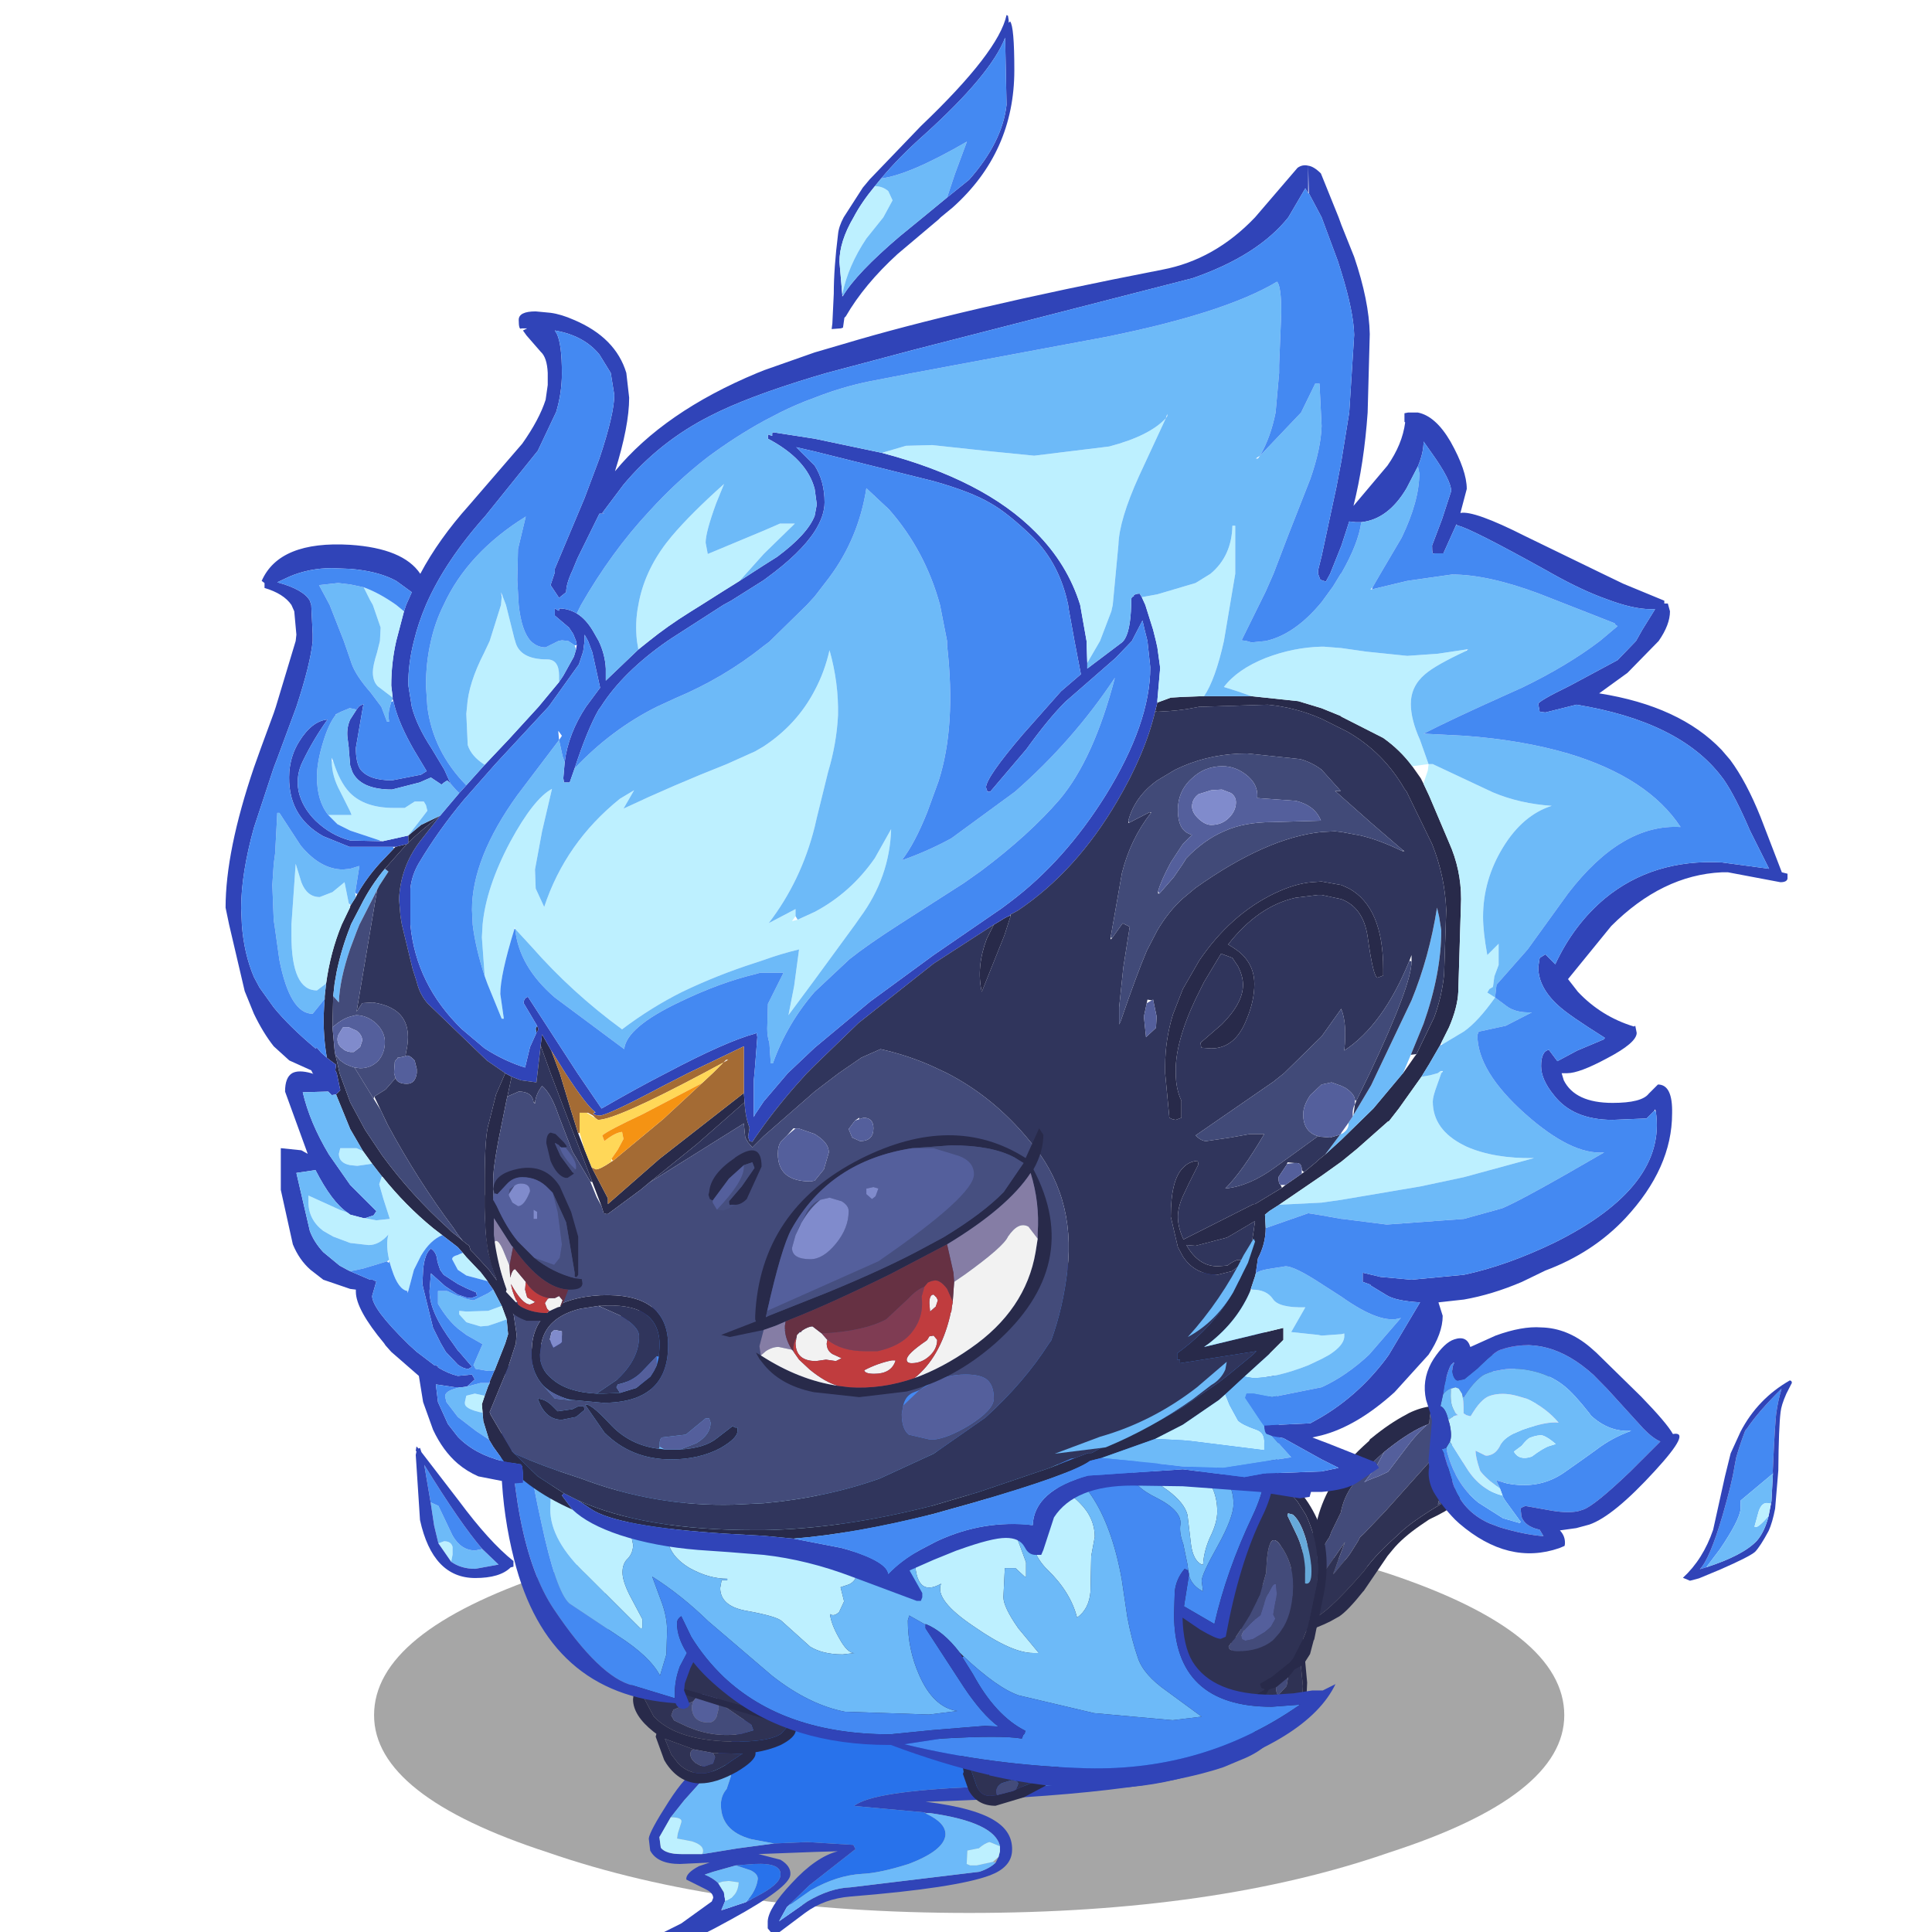 <svg xmlns:ffdec="https://www.free-decompiler.com/flash" xmlns:xlink="http://www.w3.org/1999/xlink" ffdec:objectType="frame" height="90" width="90" xmlns="http://www.w3.org/2000/svg"><use ffdec:characterId="27" height="97.9" transform="matrix(1.001 0 0 1 7.005 .5)" width="82.45" xlink:href="#a"/><defs><g id="a" transform="translate(-7 -.5)"><use ffdec:characterId="1" height="9.8" transform="matrix(.998 0 0 1.88 17.41 70.688)" width="55.5" xlink:href="#b"/><use ffdec:characterId="3" height="21.6" transform="translate(29.7 76.65) scale(.659)" width="45.5" xlink:href="#c"/><use ffdec:characterId="5" height="8.45" transform="translate(56.55 75.15) scale(.659)" width="6.5" xlink:href="#d"/><use ffdec:characterId="12" height="156.65" transform="rotate(10.844 -213.077 332.908) scale(.291)" width="98.65" xlink:href="#e"/><use ffdec:characterId="14" height="14" transform="translate(29 73.85) scale(.659)" width="14.15" xlink:href="#f"/><use ffdec:characterId="16" height="25.9" transform="translate(28.15 64.4) scale(.659)" width="50.95" xlink:href="#g"/><use ffdec:characterId="18" height="10.35" transform="translate(44.65 77.3) scale(.659)" width="8" xlink:href="#h"/><use ffdec:characterId="20" height="37.45" transform="translate(19.35 58.65) scale(.659)" width="64.95" xlink:href="#i"/><use ffdec:characterId="26" height="112.15" transform="translate(10.5 .7) scale(.659)" width="110.3" xlink:href="#j"/></g><g id="k" fill-rule="evenodd"><path d="M41.85 1.7q3.75 1.35 3.65 3.15-.15 1.2-1.1 2.15-.6.55-1.5.95l-1.55.65q-5.85 2-21.05 2.45 3.65.45 5.05 1.45 1.15.8 1.05 2.1-.1 1.1-1.55 1.65-2.4.9-9.85 1.5-1.85.15-3.2 1.15l-2.2 1.65-.45-.55v-.5q.05-.95 1.7-2.7 1.7-1.85 3.25-2.25l-1.65.05-3.95.15 1.55.4q.75.45.7 1.05-.05.9-4.15 3.15L5.4 20Q2.2 21.7.55 21.6L0 21.35q.4-.4 3.05-1.7L5.2 18.1l.1-.25q0-.35-.5-.6l-1.4-.7q-.05-.45.9-.95l.75-.25-2.1.1q-1.6 0-2.1-.95l-.1-.85q.05-.5 1.4-2.6Q3.4 9.1 4.2 8.8l.6-.55.15-.1.3-.2L6.4 7l.45-.5Q7.55 5 8 4.55q.4-.55 3.25-2.2Q14.15.7 25.65.15q11.55-.5 14.4 1l1.8.55M20.2 11.8l-4.95-.45Q16.5 10.3 23.9 10l8.3-.15 7.7-1.45 1.55-.45 1.8-.95.15-.15q1.25-1 1.3-1.95.1-1.05-1.75-2.15-1.95-1.1-4.9-1.5l-.05-.1-.3-.1-7.35-.5-11.8.8q-8.35 1.1-9.85 3.3L7.05 7l-.2.3-.6.65-.4.45-1.3 1.1-1.3 1.45-.95 1.2-.8 1.4.1.75q.35.45 1.45.45h1.5l2.45-.4L9.6 14l2.35-.1 3.25.2.15.3-3.25 2.55-1.6 1.55-.55 1 2-1.4q1.6-.95 3.05-1l9.1-1.1q.75-.25 1.15-.65l.2-.4.1-.4v-.35q-.35-1.7-4.95-2.35h-.25l-.15-.05M7.6 18.15l.75-.4q1.65-.85 1.7-1.5.1-.9-1.85-.8l-1.3.1-1.6.45-.6.2q.6.25.95.6l.4.65.1.6-.25.6-.05.05h.1l1.65-.55" fill="#3044b8"/><path d="m5.85 8.4.4-.45.6-.65.2-.3L8.7 4.65q1.5-2.2 9.85-3.3l11.8-.8 7.35.5.3.1.05.1q2.95.4 4.9 1.5 1.85 1.1 1.75 2.15-.05.95-1.3 1.95l-.15.15-1.8.95-1.55.45-7.7 1.45-8.3.15q-7.4.3-8.65 1.35l4.95.45.15.1q1.4.65 1.35 1.5-.1 1.1-2.6 2.05-2.05.65-3.3.7-1.75.1-3.6 1.15l-1.7 1.2 1.6-1.55 3.25-2.55-.15-.3-3.25-.2-2.35.1-1.6-.3q-2.25-.6-2.15-2.6.05-.55.4-.95l.3-.9V8.8l-.45-.4h-.25m1.75 9.75q.75-.8.85-1.65 0-.35-.5-.6l-1.05-.35 1.3-.1q1.95-.1 1.85.8-.05.65-1.7 1.5l-.75.4" fill="#2872eb"/><path d="M5.85 8.4h.25l.45.4v.45l-.3.9q-.35.4-.4.95-.1 2 2.15 2.6l1.6.3-2.6.35-2.45.4v-.05q.2-.55-.75-.85l-1.05-.2.05-.35.25-.8q.1-.35-.75-.35l.95-1.2 1.3-1.45 1.3-1.1m4.65 10.1 1.7-1.2q1.85-1.05 3.6-1.15 1.25-.05 3.3-.7 2.5-.95 2.6-2.05.05-.85-1.35-1.5v-.05h.25q4.6.65 4.95 2.35l-.6-.25-.15-.05q-.35.1-.75.45H24l-.75.15-.05.95.25.1h.45l1.15-.25.2.05q-.4.4-1.15.65L15 17.1q-1.45.05-3.05 1l-2 1.4.55-1m-3.6-2.95 1.05.35q.5.25.5.6-.1.85-.85 1.65l-1.65.55-.05-.05.25-.6q.9-.3.95-1.3l-.7-.1-.45.05-.3.1q-.35-.35-.95-.6l.6-.2 1.6-.45" fill="#6dbaf9"/><path d="M25.55 14.2v.35l-.1.4-.4.35-1.15.25h-.45l-.25-.1.05-.95.75-.15h.05q.4-.35.75-.45l.15.05.6.25M2.3 12.15q.85 0 .75.35l-.25.8-.05.35 1.05.2q.95.3.75.85l-.05.05H3.05q-1.1 0-1.45-.45l-.1-.75.8-1.4m3.35 4.65.3-.1.45-.05.7.1q-.05 1-.95 1.3l-.1-.6-.4-.65" fill="#bdf0ff"/></g><g id="l" fill-rule="evenodd"><path d="m6 .85-.2.25.4 4.05-.05.9L5.6 7q-1 1.1-2.7 1l-1.1-.5Q.35 6.4.15 5.5L0 5.75Q.25 4.4.95 3q.9-1.75 2.4-2.75Q5.25-.5 6 .85m-.95 4.3.1-.6q-.35-1-.85.7v.05q0 .3.15.5l.6-.65" fill="#2f3254"/><path d="m6 .85.15.3.35 3.75-.05 1.15-.6 1.3Q4.8 8.55 3 8.45q-.55-.05-1.3-.5L1 7.4Q-.05 6.35 0 5.8v-.05l.15-.25q.2.9 1.65 2l1.1.5q1.7.1 2.7-1l.55-.95.05-.9-.4-4.05.2-.25" fill="#282a4a"/><path d="m5.05 5.15-.6.65q-.15-.2-.15-.5v-.05q.5-1.7.85-.7l-.1.6" fill="#434b7a"/></g><g id="m" fill-rule="evenodd"><path d="m9.25 46.6-.05-.2h.15l-.1.2" fill="#518c44" transform="translate(-.95 3.35)"/><path d="M16.7 56.9v.05-.05m.3-9.25v.05l-.05-.05H17" fill="#1b551d" transform="translate(-.95 3.35)"/><path d="M30.7 26.45h.05-.1.05" fill="#daff95" transform="translate(-.95 3.35)"/><path d="M64.8 7.35q.1.65.55 1.65-.6-1.1-.8-2.25l.25.6M12.4 53.2v.1h-.05q-.05-.15.05-.1" fill="#d365b8" transform="translate(-.95 3.35)"/><path d="m43.9 14.95 1-1.45q1.45-2.1 2.45-2.85-.8.95-.85 4.7 0 4.2-.8 5-.2-.05-.2.1-.95.05-1.55-.75-.6-.75-.65-1.7l.9-2.55-.05-.1-.25-.4" fill="#fde2f8" transform="translate(-.95 3.35)"/><path d="m53.9 7.7-.1.45q-.05.45.5.65l1.05.15 2.7-.75q1.3-.1 2 1 .65.9.7 2.55l-.2 1.6-1 .65q-.5.1-2.6-1-2.25-1.2-2.75-1-1.8 0-3.2.95-2.2 1.15-1.85 3.1v.15l2.6.1q1.65.7 1.85 2.8.05 2.1-1.95 3.95-1.7 1.3-3.85 2l-.35.1H46.2q-1.05-.2-1.95-1.15l.65-1.1-.35-.7-1.05-.65-.25-.1-.3-.1-.3-.05-.45-1.35.75-1.35.35-.6q.05.95.65 1.7.6.8 1.55.75 0-.15.2-.1.8-.8.8-5 .05-3.75.85-4.7-1 .75-2.45 2.85l-1 1.45h-.15l-1.2-.1-.05.05v-.1q.25-3.35 1.25-4.75l.3-.5q1.65-1.9 4.9-2.05l1.8.15 2 .2 1.15-.15M43.05 3.75l.2-.25q1.05-1.2 2.25-1.8Q48.35-.05 51.4 0l2 .15 1.05 1.15.5.7-.5-.05q-.7-.1-.6.75 0 .6-.45.75-.7-.55-.85-.35-.55-.1-1.9 1.35L48.1 6.5h-.55q-.1-.45-.05-.9-.05-.95.9-2.3.55-1.05.9-1.15h-.35l-3.75.7q-.95.15-2.15.9" fill="#ffa9d9" transform="translate(-.95 3.35)"/><path d="M54.95 2q.45.05.85.5.8.7.8 2.4.1 1.6-1.05 2.4L54 7.7h-.1l-1.15.15-2-.2-1.8-.15q-3.25.15-4.9 2.05l-.3.5q-1 1.4-1.25 4.75v.1l.05-.05 1.2.1h.15l.25.4.05.1-1.15 1.65q-.65.65-1.15 1.7-.65.8-1.15 1.75l-5.7 9.5-.05.1-2.9 4.5-.05.05-.4.55-.2.7-.8 2.05-.3.65-1.7 3.1h-.05q-.05-.3.05-.4l.3-2.05.5-2.85-1.65 3.7-.95 2.1q-1.15 2.3-4.55 4.6l-1 .55q-2.8 1.35-3.85.9-.4-.25-.45-.55v-.1q2.4-.7 4.05-1.6 1.85-1.1 2.6-2.5l2.5-5.35q.25-1.1.7-2.05l.1-.55v-.15l.95-3.5q0-2.5 1-4.6l1.35-2.45 1.45-2.25 1.2-1.55-.2.6-.6 1.9-1.4 2.85h-.05.1q.05-.2 2.05-1.4l1.3-.95 1.9-3.85q1.45-3.05 2.85-4.75l.25-.2v-.15q-.2-1.45 0-2.7.4-4.85 3.95-8.7 1.2-.75 2.15-.9l3.75-.7h.35q-.35.1-.9 1.15-.95 1.35-.9 2.3-.05.45.05.9h.55l2.55-2.05Q52 3 52.55 3.1q.15-.2.85.35.45-.15.45-.75-.1-.85.6-.75l.5.05m-10.7 22q.9.95 1.95 1.15l-3.3 2.6.1-1.35q.1-.6 1-2.05l.25-.35" fill="#434b7a" transform="translate(-.95 3.35)"/><path d="M46.2 25.15q.8 1.6-4.2 5.2l-1.2 1.2q-2.5 2.55-3.65 4.7l-.6 1.1-2.7 6.25-.05.05q-1.8 3.45-3 4.65l-1.25 1.05q-3.5 2.7-7.2 3.6l-.5.1-4.3.45-1.3-.15-2.3-.4 2.75 3.95v.05l-.75-.35-5.85-3.7q-3-1.25-3.8-1.35l-1.7-.25-.3.05q-.85-.1-1.15.35l-.05-.1-.5-1.7 1.2-.15h.1l.9.05 3.7.8q1.45.55 2.3 1.25l1.55 1.45h.05v-.1l-1-1.55-1.15-1.35 4.75.85 2 .2 5-.15.9-.15q1.85-.5 3.45-1.4 1.1-.45 2.75-2.65 1.7-2.25 4.05-6.3l.1-.15q1.2-2.7 3.5-5.75l1-1.35q1.9-2.8 8.45-8.3M2.7 46.2l-1.45.3-.3-.6 1.6-.35 2.6-.5.95-.15 5.45-.9v1l-.1.2q-.1.05-.05.3l-.35.6.3-.1q.2-.15.35-.15l1.15-.3 1.6-.35.4-.1.15.25v.35q.15.55-.1.9l-.05.1q3.25-.6 5.5-2.6l.25-.2q2.55-2.25 3.8-9.65.1-3.05 1.1-6.05 1.25-3.75 3.95-7.4l.75-1q.05-.3.25-.45 2.4-2.9 4.8-4.8l.35-.3q1.75-1.3 3.5-1.8-.2 1.25 0 2.7v.15l-.25.2q-2.4 1.5-5.4 4.95l-.55.65-1.2 1.55-1.45 2.25-1.35 2.45q-1 2.1-1 4.6l-.95 3.5v.15l-.1.55q-.45.95-.7 2.05l-2.5 5.35q-.75 1.4-2.6 2.5-1.65.9-4.05 1.6h-.05l-3.6.7-1.05.05-.8.05.25-.9.2-.85-.05-.05-2.5 1.4h-.05l-.35.1q-.05-.5.25-1.55l.1-.2.3-1.1-2.9.3-1.3.15-2.75.45" fill="#282a4a" transform="translate(-.95 3.35)"/><path d="m30.7 26.45 1.4-2.85.6-1.9.2-.6.55-.65q3-3.45 5.4-4.95-1.4 1.7-2.85 4.75l-1.9 3.85-1.3.95q-2 1.2-2.05 1.4h-.05" fill="#545f9c" transform="translate(-.95 3.35)"/><path d="m3.9 49.75-.15-.35-.25-.55-.8-2.65 2.75-.45 1.3-.15 2.9-.3-.3 1.1H9.2l.05.2q-.3 1.05-.25 1.55l.35-.1h.05l2.5-1.4.05.05-.2.85-.25.9.8-.05 1.05-.05 3.6-.7.05.1q.05.3.45.55 1.05.45 3.85-.9l1-.55q3.4-2.3 4.55-4.6l.95-2.1 1.65-3.7-.5 2.85-.3 2.05q-.1.1-.05.4v.1l.05-.1 1.7-3.1.3-.65.8-2.05.2-.7.4-.55.05-.05 2.9-4.5.05-.1 5.7-9.5q.5-.95 1.15-1.75.5-1.05 1.15-1.7l1.15-1.65-.9 2.55-.35.6-.75 1.35-1.25 1.55v.05q.65-.6 1.7-.25l.3.05.3.1.25.1 1.05.65.35.7-.65 1.1-.25.35q-.9 1.45-1 2.05l-.1 1.35 3.3-2.6q-6.55 5.5-8.45 8.3l-1 1.35q-2.3 3.05-3.5 5.75l-.1.15Q30.8 44.75 29.1 47q-1.65 2.2-2.75 2.65-1.6.9-3.45 1.4l-.9.15-5 .15-2-.2-4.75-.85 1.15 1.35 1 1.55q-.1-.05-.05.1l-1.55-1.45q-.85-.7-2.3-1.25l-3.7-.8-.9-.05" fill="#2f3254" transform="translate(-.95 3.35)"/><path d="m40.4 10.3-.05-1.4q.05-2.45.4-3.45l.35-.5.1.05-.1.45q-.1.75.3 1.5.55.95 1.05.65l.85-.35 1.75-2.1.45-.65q1.75-2.5 2.55-2.95 6.95-4 15.4 1.15l2.6 1.8 6.8 5.1q1.85 1.3 3.1 1.55l-3.8 5.6q-4.65 6.55-6.3 7.45l-.75.4q-1.75.7-4.65.7l-3.75.05q-.9.55-.65.65l.35 1.15q.85 1.45 3.25 1.5l.8.9q-3.15.35-7.25-.1l-1.7-.3q-4.55-1.1-6.8-5.05l-2.45-4.65-.4-.5.25-.15.4-.2q2.35 5.35 6.75 7.65l4.3 1.7 2.75.25.15-.2-3.15-2.95-.35-.4-.15-.25-.6-1-.85-1.2 1.75.15q5.25.05 8.65-3.4l2.7-2.8 1.75-1.85q2.05-2.3 4.85-3.95-3.45.9-6.8-1.2l-.3-.3q-3-2.6-4.7-3.5-2.7-1.45-5.95-1.45-2.65-.05-5.05 1-.9.3-1.7.85-.75.4-1.7 2-.9 1.6-1.05 2.45l-.4-.45v-.1l-.7-.75-.55-.1-.6.3h-.1q-.65.4-1.05 1.2" fill="#4489f2" transform="translate(-.95 3.35)"/><path d="M40.4 10.3q.4-.8 1.05-1.2l.2 1.2q.2 1 .55 1.6.55.95 1.2 1.2-.7.15-1.4 1.05-.75-1.75-1.65-1.95l.05-1.9m3-.55.4.45q.15-.85 1.05-2.45.95-1.6 1.7-2 .8-.55 1.7-.85 2.4-1.05 5.05-1 3.25 0 5.95 1.45 1.7.9 4.7 3.5l.3.3q3.35 2.1 6.8 1.2-2.8 1.65-4.85 3.95l-1.75 1.85-2.7 2.8q-3.4 3.45-8.65 3.4l-1.75-.15.85 1.2-1.8-.9q-1.7-1-1.95-1.45-1.05-1.85-1.25-2.9l1.45.4q.4.2 1.05-.2.9-.5 1.25-1.9.3-1 1.6-2.05l1.4-.95q3.6-2.1 5.45-2.2-2.4-1.95-5.7-2.8l-1.6-.15q-2.5-.2-4.3.8-1.35.75-2.4 3.8l-.7-.05-.5-.2q-.4-2.2-.8-2.9m9.4 14.65.15.25.35.4L56.45 28l-.15.2-2.75-.25-4.3-1.7q-4.4-2.3-6.75-7.65l.4-1.1 3.55 3.8q2.75 2.9 6.35 3.1m4.45-10.65q-.65 0-1.85.7-.45.3-1.1 1.55l-1.05 1.15q1.1 1.3 2.95.25 1.6-1.75 2.45-2.2l.95-.5q-1.45-.85-2.35-.95" fill="#6ebbf8" transform="translate(-.95 3.35)"/><path d="M41.45 9.1h.1l.6-.3.55.1.7.75v.1q.4.7.8 2.9l.5.2.7.05q1.05-3.05 2.4-3.8 1.8-1 4.3-.8l1.6.15q3.3.85 5.7 2.8-1.85.1-5.45 2.2l-1.4.95q-1.3 1.05-1.6 2.05-.35 1.4-1.25 1.9-.65.4-1.05.2l-1.45-.4q.2 1.05 1.25 2.9.25.45 1.95 1.45l1.8.9.6 1q-3.6-.2-6.35-3.1l-3.55-3.8q.2-1-.6-2.8l-.3-.55q.7-.9 1.4-1.05-.65-.25-1.2-1.2-.35-.6-.55-1.6l-.2-1.2m15.8 4.65q.9.1 2.35.95l-.95.5q-.85.45-2.45 2.2-1.85 1.05-2.95-.25L54.3 16q.65-1.25 1.1-1.55 1.2-.7 1.85-.7" fill="#bdf0ff" transform="translate(-.95 3.35)"/><path d="m63.2-.9 8.35 5.55q4.85 3.4 6.15 4.95 2.9-1.15-1.7 6.3-5.15 8.4-8.7 10.45l-1.95.95-2.5.85q1.05.75 1.2 2v.3l-.75.5q-7.45 4.3-16.45-.85l-.8-.5q-2.45-1.7-4.2-3.7-1.4-1.75-1.45-3.8l-.3-1.05-.65-6.3-.2-.45-.3-.6v-.1l-1.05-1.95q-1.25-2.9-.3-5.95l.25-.7q1.2-2.9 2.65-3.7 1.85-1.05 2.75.7l.1-.05 3.55-2.5q3.85-2.3 6.9-2.65 4.15-.7 8.3 1.65l1.1.65M42.5 18.6l-.4.2-.25.15.4.5 2.45 4.65q2.25 3.95 6.8 5.05l1.7.3q4.1.45 7.25.1l-.8-.9q-2.4-.05-3.25-1.5L56.05 26q-.25-.1.65-.65l3.75-.05q2.9 0 4.65-.7l.75-.4q1.65-.9 6.3-7.45l3.8-5.6q-1.25-.25-3.1-1.55l-6.8-5.1-2.6-1.8Q55-2.45 48.05 1.55q-.8.45-2.55 2.95l-.45.65-1.75 2.1-.85.35q-.5.3-1.05-.65-.4-.75-.3-1.5l.1-.45-.1-.05-.35.5q-.35 1-.4 3.45l.05 1.4-.05 1.9q.9.2 1.65 1.95l.3.55q.8 1.8.6 2.8l-.4 1.1" fill="#3044b8" transform="translate(-.95 3.35)"/><path d="m86.95 29.55-.95.5q1.25-1.9 1.95-9.15.5-5.45.4-8v-1.55q.2-2.15.55-4.15.05-.4.25-.65 1.25-3 4.25-7.35-.2 2.05-.1 3.85.05 1.5 1.2 9.35l.1.4-4.25 5.2.25 1.4q.1 1.9-2.05 6.9l-1.6 3.25" fill="#4489f2" transform="translate(-.95 3.35)"/><path d="m94.85-2.05-.55 1.9q-.45 1.95-.35 3.05.15 2.4 1.4 9.25l.65 6.1q0 2.25-.35 3.7-.85 2.7-1.5 3.7-.75.95-4.9 3.8l-3.1 2.05-1.35.65-1.2-.25q2.6-3.5 3.3-8.45l.25-8.75.2-3.8.9-3.7q1.7-5.7 6.2-9.55l.25.05.15.25M94.6 12.8l-.1-.4q-1.15-7.85-1.2-9.35-.1-1.8.1-3.85-3 4.35-4.25 7.35-.2.25-.25.65-.35 2-.55 4.15v1.55q.1 2.55-.4 8-.7 7.25-1.95 9.15l.95-.5q5.45-3 7.15-5.7.95-1.65 1.1-4.25v-2.4l-.6-4.4" fill="#3044b8" transform="translate(-.95 3.35)"/><path d="m86.95 29.55 1.6-3.25q2.15-5 2.05-6.9l-.25-1.4 4.25-5.2.6 4.4v.4h-.45q-1.05 0-1.25 1.6l-.2 2.5.15.05q.5 0 1.75-2.15-.15 2.6-1.1 4.25-1.7 2.7-7.15 5.7" fill="#6ebbf8" transform="translate(-.95 3.35)"/><path d="M95.2 17.6v2q-1.25 2.15-1.75 2.15l-.15-.05.2-2.5q.2-1.6 1.25-1.6h.45" fill="#bdf0ff" transform="translate(-.95 3.35)"/></g><g id="n" fill-rule="evenodd"><path d="M12.65 2.3Q11 .45 7.95.45 3.35.45 1.5 2 .6 2.8.4 3.8q0 .9.4 2.4l.05.2.35 1.05.95 1.8q1.65 1.8 5.9 1.8h.3q2.05-.05 2.8-.55l.45-.5.75-1.4q1.2-2.15 1.35-3.8.1-1.2-1.05-2.5m-.45 7.9q0 .55-1.1 1.1-.8.35-1.75.5v.1q0 .5-1.35 1.3-1.45.8-2.55.8-1.45 0-2.4-1.4l-.15-.25-.6-1.65.05-.2-.2-.15Q.7 9.2.7 8.05l.05-.4L.4 6.2 0 3.55l.2-.5Q.6 1.85 2.5 1q2.2-1 5-1 7.05-.05 6.6 4.75l-.75 3.3-1.15 2.15M5 11.6l-2.05-.75.45 1.1.5.65q.7.7 1.65.7.75 0 1.85-.7l.2-.15.75-.5.1-.05h-.4l-1.7-.05L5 11.6" fill="#282a4a"/><path d="M12.65 2.3q1.15 1.3 1.05 2.5-.15 1.65-1.35 3.8L11.6 10l-.45.5q-.75.5-2.8.55h-.3q-4.25 0-5.9-1.8l-.95-1.8L.85 6.4.8 6.2Q.4 4.7.4 3.8q.2-1 1.1-1.8Q3.35.45 7.95.45q3.05 0 4.7 1.85M6.7 8.25l-.1-.35q-.25-.35-.65-.35l-.25.05-.15.1-.2.15-.15.05-.25.3-1.4.6-.15.4.2.35.95.45q1.9.8 3.8.5l.85-.25-.15-.4-2.35-1.6m-.35 3.6 1.7.05h.4l-.1.05-.75.5-.2.15q-1.1.7-1.85.7-.95 0-1.65-.7l-.5-.65-.45-1.1L5 11.6q-.25.05-.25.35t.35.6l.1.05q.3.2.55.2l.6-.2.15-.45-.15-.3" fill="#2f3254"/><path d="m4.95 8.2.25-.3.15-.05.2-.15.15-.1.25-.05q.4 0 .65.35l.1.35.05.45-.15.6q-.2.4-.55.4-1.2 0-1.2-1.15l.1-.35" fill="#545f9c"/><path d="m4.95 8.2-.1.35q0 1.15 1.2 1.15.35 0 .55-.4l.15-.6-.05-.45 2.35 1.6.15.4-.85.25q-1.9.3-3.8-.5l-.95-.45-.2-.35.15-.4 1.4-.6m1.4 3.65.15.3-.15.45-.6.2q-.25 0-.55-.2l-.1-.05q-.35-.3-.35-.6T5 11.6l1.35.25" fill="#434b7a"/></g><g id="o" fill-rule="evenodd"><path d="m37.3 25.2.65-.15.8-.25 1.35-.35.65-.2 2-.6.75-.3 1.65-.8 1.45-.85-.25-.1-.1-.3.85-.5 1.25-1 .25-.3.25-.5.4-.75.05-.1.3-.75.05-.15.65-3.1q.25-2.6-.8-4.8l-.6-.95-1.15-1.3-.9-.55-3-1.65q-4.25-2-8.7-3.1L28.95.75q-3.95-.4-7.8-.1l-2.75.3-5 1.3-2.9 1-4.1 2.2Q4.05 6.9 3.25 8.05L1.9 9.85q-.55.7-1 2.3-.45 1.6-.5 3.3Q.3 17.5 1.7 19l1.85 1.85.1.15.1.05.95.35 5.2 1.5q4.85 1.25 10.2 1.85l9.9.55 5.15-.05 1.7-.1.4-.05v.1h.05m7.15-1.65-.35.15h-.05l-.55.25h-.05l-.35.15-2.35.8-1.5.4-.5.05-1.5.2v.05l-.4.05-1.7.15L19.6 25h-.05l-4.2-.45-3.8-.7-3.6-1.05-3.8-1.2-.5-.2-.4-.25Q1.6 20.15.7 18.5q-.95-1.8-.65-3.75.25-1.75.8-3.55Q1.4 9.35 2.5 8 3.55 6.6 5 5.55q1.4-1.1 3.25-1.85l3.35-1.4q1.55-.7 3.3-1.15Q18.05.25 21.4.1q3.45-.2 6.85-.05l3.5.45 1.7.4 1.7.5 2.9.85q2.3.65 4.4 1.65 1.35.5 2.65 1.15.9.45 1.7 1.05 2.15.85 3.35 3.25 1.25 2.45.6 5.7l-.45 2.2-.05.15-.15.75-.05.1-.25.95-.35.55-.3.3-.45.25-.15.2-.3.35-.85.7-.5.15-.5.85-1 .45-.05.05-.9.45v.05" fill="#282a4a"/><path d="m37.25 25.1-.4.05-1.7.1-5.15.05-9.9-.55q-5.35-.6-10.2-1.85l-5.2-1.5-.95-.35-.1-.05-.1-.15L1.7 19Q.3 17.5.4 15.45q.05-1.7.5-3.3.45-1.6 1-2.3l1.35-1.8q.8-1.15 3.15-2.6l4.1-2.2 2.9-1 5-1.3 2.75-.3q3.85-.3 7.8.1l6.2 1.05q4.45 1.1 8.7 3.1l3 1.65.9.55 1.15 1.3.6.95q1.05 2.2.8 4.8l-.65 3.1-.05.15-.3.75-.05.1-.4.75-.25.5-.25.3-1.25 1-.85.5.1.3.25.1-1.45.85-1.65.8-.75.3-2 .6-.65.2-1.35.35-.8.25-.65.15-.05-.1m7.2-1.55v-.05l.9-.45-.9.5m4.1-3.05.15-.2.45-.25-.6.45m.05-11.15-.35-.1-.05.15.6 1.25q.55 1.1.65 2.45v1.1q.45.15.45-.85 0-.9-.4-2.3-.35-1.15-.8-1.6l-.1-.1m-2.35 5.7-.7 1.4-.5.8-.1.15-.5.75-.1.1-.3.4q0 .35.65.35 1.5 0 2.45-.75l.1-.1.4-.45.2-.3.1-.15q.65-1.15.65-3 0-1.5-.9-2.75t-1 1.95l-.45 1.6" fill="#2f3254"/><path d="m48.6 9.35.1.1q.45.45.8 1.6.4 1.4.4 2.3 0 1-.45.85v-1.1q-.1-1.35-.65-2.45l-.6-1.25.05-.15.35.1" fill="#66a9da"/><path d="m46.7 15.2-.4 1.25q-.6.45-.9.8l-.15.15q-.3.35-.3.6l.05.15.2.1h.05l.5-.1.85-.5.3-.25.15-.15.3-.55-.15-.3.25-1.45-.05-.7q-.15-.05-.3.2l-.4.75m-.45-.15.45-1.6q.1-3.2 1-1.95.9 1.25.9 2.75 0 1.85-.65 3l-.1.15-.2.3-.4.45-.1.1q-.95.75-2.45.75-.65 0-.65-.35l.3-.4.1-.1.5-.75.1-.15.5-.8.7-1.4" fill="#434b7a"/><path d="m46.7 15.2.4-.75q.15-.25.3-.2l.05.7-.25 1.45.15.3-.3.55-.15.15-.3.25-.85.5-.5.1h-.05l-.2-.1-.05-.15q0-.25.3-.6l.15-.15q.3-.35.9-.8l.4-1.25" fill="#545f9c"/></g><g id="p" fill-rule="evenodd"><path d="m4 9.2.2-.1 1.35-.55 1.55-2.2.5-2.75v-.3l-.5-1.5Q6.25.45 4.3.45 1.8.45.85 2.75.4 3.85.4 5.3q0 .7.35 2.3l.4 1.15q.25.9 1 .9l.5-.05 1.15-.3.2-.1m3.3-2.35q-.55 1.6-1.25 2.1l-1.5.8-2 .6q-1.3 0-1.9-1.1L.25 8.1l.05-.15-.2-1.1L0 5.3Q0 .35 4 0q1.6-.15 2.75.8Q7.9 1.7 8 3.3v.3q0 1.3-.7 3.25" fill="#282a4a"/><path d="m2.65 9.6-.5.05q-.75 0-1-.9L.75 7.6Q.4 6 .4 5.3q0-1.45.45-2.55Q1.8.45 4.3.45q1.95 0 2.8 1.35l.5 1.5v.3l-.5 2.75-1.55 2.2-1.35.55-.2.1.15-.4q0-.25-.5-.25l-.65.2q-.4.25-.4.6l.05.25" fill="#2f3254"/><path d="m2.65 9.6-.05-.25q0-.35.4-.6l.65-.2q.5 0 .5.25L4 9.2l-.2.1-1.15.3" fill="#434b7a"/></g><g id="q" fill-rule="evenodd"><path d="m30.6 23-.6.2.25 1-.35.75q-.35.35-.65.15.1.75.65 1.7.6 1.1 1.1 1.05l-.85.1q-1.4 0-2.3-.55l-2-1.8q-.35-.35-2.6-.75-1.75-.35-1.75-1.6l.1-.55h.4v-.1q-1.3 0-2.65-.75-1.6-.95-1.6-2.4 0-.7.7-1.7l.65-.75q.25-.3.6-.5.85-.6 1.95-.75l3-.05q3.25 0 4.45 1.5 2 2.6 2 5.1 0 .45-.5.7m13.2-6.8.15-.1h.75q1.25.15 2.2 1.15 1.05 1.05 1.05 2.4L47.7 21l-.05 2.5q-.1 1.25-.95 1.85-.45-1.8-2.1-3.4-1.3-1.25-1.3-3.55l.05-1.5q.15-.5.45-.7m-7.65 2.05q.15-1.65 2.5-1.65 2.15 0 2.95 1.3.55.85 1.5 3.55v1H43l-.65-.6h-.75l-.1 2.05q0 .7 1.05 2.2L44 27.85h-.4q-1.5 0-4.15-1.85-2.85-1.9-2.35-3.05-1.85 1.05-1.85-1.9 0-1.85.9-2.8m15.95-3.5.2-.25.1-.1q.35-.3.45-.3 1.6 0 2.65 1 1.1 1.1 1.1 2.75 0 .8-.5 1.8-.45 1-.5 1.95h-.1q-.6-.3-.75-1.4l-.25-2.1q-.2-.85-1.4-1.75Q52 15.6 52 15.3l.1-.55M1.6 20.1l.4-.15q.5 0 .6.4v.55l-.1.5-.9-1.3m8.5-5.1h.15l2.05-.15q1.4-.05 1.8 1.1l.8 2.05.45 2.2q0 .55-.35.95-.4.35-.4 1 0 .6.5 1.6l.9 1.7v.65h-.15l-3.75-3.75Q9.5 19.9 9.5 17.7l.05-1.4q.1-.55.55-1.3" fill="#bdf0ff"/><path d="M30.6 23q.5-.25.5-.7 0-2.5-2-5.1-1.2-1.5-4.45-1.5l-3 .05q-1.1.15-1.95.75-.35.2-.6.5l-.65.75q-.7 1-.7 1.7 0 1.45 1.6 2.4 1.35.75 2.65.75v.1h-.4l-.1.55q0 1.25 1.75 1.6 2.25.4 2.6.75l2 1.8q.9.55 2.3.55l.85-.1q-.5.05-1.1-1.05-.55-.95-.65-1.7.3.2.65-.15l.35-.75-.25-1 .6-.2m13.2-6.8q-.3.2-.45.7l-.05 1.5q0 2.3 1.3 3.55 1.65 1.6 2.1 3.4.85-.6.95-1.85l.05-2.5.25-1.35q0-1.35-1.05-2.4-.95-1-2.2-1.15h-.25v-.15q-.4 0-.65.25M8 8.45q.7-.85 2.65-.85 1.35 0 9.5 2.9 8.15 2.85 11 2.85l6.9.3 5.7.3h.3q4.45 1.25 5.8 8.65l.4 2.7q.3 1.6.75 2.9.4 1.2 2.05 2.35l2.45 1.8-2.05.25-5.55-.5-5.3-1.25q-1.5-.5-3.9-2.75l-.3-.3q-1.15-1.5-2.4-2v.05l-1.15-.65-.1.35q0 2.05.8 3.85 1 2.3 2.7 2.55l-2 .25-5.95-.2q-2.55-.5-5.15-2.55l-4.5-3.85q-1.9-1.85-3.95-3.15l.7 1.9q.35 1 .35 1.95l-.05 1.65-.45 1.5q-.7-1.35-2.95-2.8l-3.45-2.3q-.95-.85-2-5.8-1-4.5-1-6.6l.1-1.95L8 8.45M54.55 22l-.05-.4-.3-1.45q-.3-.8-.2-1.4.1-.95-1.65-1.85-1.75-.85-1.75-1.75l.25-.5.05-.1.35-.65.4-.45q.45-.35 1.35-.35 1.45 0 3 1.15 1.75 1.3 1.75 3.05 0 .95-1.1 2.95-1.15 2.05-1.15 2.5l.1.75q-.8-.4-1-1.15v-.1l-.05-.25m-18.4-3.75q-.9.95-.9 2.8 0 2.95 1.85 1.9-.5 1.15 2.35 3.05 2.65 1.85 4.15 1.85h.4l-1.45-1.75q-1.05-1.5-1.05-2.2l.1-2.05h.75l.65.6h.1v-1q-.95-2.7-1.5-3.55-.8-1.3-2.95-1.3-2.35 0-2.5 1.65M52.3 14.5h-.2v.25l-.1.55q0 .3 1.1 1.05 1.2.9 1.4 1.75l.25 2.1q.15 1.1.75 1.4h.1q.05-.95.5-1.95.5-1 .5-1.8 0-1.65-1.1-2.75-1.05-1-2.65-1-.1 0-.45.3l-.1.1M1.05 17.2l.55.25 1 2.1q.6 1.05 1.6 1.05l.5-.1 1.15 1.1-1.65.3q-1 0-1.7-.5l.1-.5v-.55q-.1-.4-.6-.4l-.4.15-.3-1.25-.25-1.65M10.1 15q-.45.75-.55 1.3l-.05 1.4q0 2.2 2.6 4.65l3.75 3.75H16v-.65l-.9-1.7q-.5-1-.5-1.6 0-.65.4-1 .35-.4.35-.95L14.9 18l-.8-2.05q-.4-1.15-1.8-1.1l-2.05.15h-.15" fill="#6dbaf8"/><path d="M38.7 28.1q2.4 2.25 3.9 2.75l5.3 1.25 5.55.5 2.05-.25-2.45-1.8Q51.4 29.4 51 28.2q-.45-1.3-.75-2.9l-.4-2.7q-1.35-7.4-5.8-8.65h-.3l-5.7-.3-6.9-.3q-2.85 0-11-2.85-8.15-2.9-9.5-2.9-1.95 0-2.65.85-.4.5-.4 1.25l.35.3-.1 1.95q0 2.1 1 6.6 1.05 4.95 2 5.8l3.45 2.3q2.25 1.45 2.95 2.8l.45-1.5.05-1.65q0-.95-.35-1.95l-.7-1.9q2.05 1.3 3.95 3.15l4.5 3.85q2.6 2.05 5.15 2.55l5.95.2 2-.25q-1.7-.25-2.7-2.55-.8-1.8-.8-3.85l.1-.35 1.15.65v.25l2.7 4.15q1.3 1.95 2.45 2.8L40.2 33l-3.7.3-3 .3q-7.45 0-11.75-4.05-1.35-1.3-2.3-2.85l-.7-1.45q-.3.2-.3.5 0 1 .7 2.1l-.5.95q-.35.95-.35 1.8v.45l-2.95-.9q-2.35-.55-5.6-5.4-3.15-4.7-3.15-16.2l1.45-.95q3.25-2 7.85-3.5Q26.6.6 41.85.6l11.05.85 5.45.8.95 3.05q1.05 3.8 1.05 6.65 0 3.6-1.25 6.2-1.85 3.9-2.7 7.65l-2.15-1.25.35-2.2q.2.75 1 1.15l-.1-.75q0-.45 1.15-2.5 1.1-2 1.1-2.95 0-1.75-1.75-3.05-1.55-1.15-3-1.15-.9 0-1.35.35l-.4.45-.35.65-.05.1-.25.5q0 .9 1.75 1.75 1.75.9 1.65 1.85-.1.6.2 1.4l.3 1.45.05.4h-.05l-.2-.1q-.6.7-.7 1.6l-.05 1.6q0 6.55 6.9 6.55l2-.15q-6.7 4.7-15.05 4.5-6.75-.2-12.9-1.7l2.6-.4q4.3-.25 5.7 0l.1-.25.1-.1.05-.2q-2.1-1.05-3.7-4l-.75-1.2.1-.05m-34-7.6-.5.1q-1 0-1.6-1.05l-1-2.1-.55-.25-.45-2.65q2.55 4.15 4.1 5.95" fill="#4489f2"/><path d="M36 25.85v-.05q1.25.5 2.4 2l.2.35.75 1.2q1.6 2.95 3.7 4l-.05.2-.1.1-.1.25q-1.4-.25-5.7 0l-2.6.4q6.15 1.5 12.9 1.7 8.35.2 15.05-4.5l-2 .15q-6.9 0-6.9-6.55l.05-1.6q.1-.9.7-1.6l.2.1h.05l.05.25v.1l-.35 2.2 2.15 1.25q.85-3.75 2.7-7.65 1.25-2.6 1.25-6.2 0-2.85-1.05-6.65l-.95-3.05-5.45-.8L41.85.6Q26.6.6 15.9 4.1q-4.6 1.5-7.85 3.5l-1.45.95q0 11.5 3.15 16.2 3.25 4.85 5.6 5.4l2.95.9v-.45q0-.85.35-1.8l.5-.95q-.7-1.1-.7-2.1 0-.3.3-.5l.7 1.45q.95 1.55 2.3 2.85 4.3 4.05 11.75 4.05l3-.3 3.7-.3.95.05q-1.15-.85-2.45-2.8L36 26.1v-.25m22.5-24.5.2.4.1.05v.15q.9 1.95 1.5 4.65.65 2.9.65 5.35 0 3.9-1.15 6.2-1.65 3.35-2.6 8.55l-.35.15q-.35 0-1.45-.65l-1.25-.85q.05 2 .7 3.1 1.45 2.35 5.65 2.35l1.5-.1 1.3-.2h.75l.9-.45Q63 34.1 54.4 36.6q-6 1.7-13.9-.1v-.05h-.1q-3.25-.75-6.85-2.1h-.15q-6.85 0-11.35-3.5-1.6-1.25-2.45-2.35l-.2.4L19 30l-.05.5.4 1-.15.2-.25.1q-.45 0-.6-.4-9-.6-11.4-10.15Q5.4 15.2 6.45 8.5l-.05-.05-.1-.3q0-.7 1.45-1.55l.35-.2q2.65-1.4 9.1-3.15Q28.8.1 39.45 0L53.6.7q3.05.3 4.65.85v-.2h.25M.4 13.65l2.65 3.45Q5.2 20 6.9 21.35v.4l-.2.05q-.75.75-2.5.75-3 0-3.9-4.1l-.3-4.6.05-.25-.05-.05.05-.3.15.15.1-.05.1.3m4.3 6.85Q3.15 18.7.6 14.55l.45 2.65.25 1.65.3 1.25.9 1.3q.7.5 1.7.5l1.65-.3-1.15-1.1" fill="#3044b8"/></g><g id="r" fill-rule="evenodd"><path d="M24.5 105.65q-1.7-.75-3.05-1.75l-.45-.35v-.45l-.05-.5-.1-.15-1.2-.2-.75-1.05-.3-.5-.4-1.3-.05-.6-.05-.6.05-.15.15-.45.25-.7.1-.2v-.1l.3-.7.05-.1.75-1.9.2-.65-.1-1.05-.35-.95-.6-1.15-.35-.5-.05-.1-.5-.65-.15-.15-.85-.9-.25-.3-.35-.4-1.1-.85-.65-.5q-1.95-1.6-3.55-3.6l-.05-.05-.2-.25-.5-.65-.65-.9-.9-1.55-1-2.45.3-.3-.25-1.2-.1-.2.05-.4-.4-.3-.25-.2q-.35-2-.15-4.15v-.2l.1-.9q.3-2.2 1.1-4.15l.6-1.25V63l.05-.1.35-.55.1-.2q.65-1.15 1.6-2.2l1-1.05.1-.1.8-.2-1.55 1.75q-1 1.2-1.7 2.6L8.9 64.2l-.05.1-.05.15q-.6 1.5-.95 3.15l-.15.85-.1.9-.05 2.2.15 1.65.05.3.1.4.2.9.75 2.05 1.05 1.95 1.2 1.8q2.05 2.8 4.65 5.15l.25.25.45.35.35.3.25.2.2.15.1.3.25.25 1 1.1.05.05.55.75-.25-.75-.35-1.25-.15-1.1-.05-.6-.05-1.5v-1.9q0-3.2.3-4.05l.5-2 .65-1.5.45.25-.3 1.4-.05.2-.25 1.25q-.7 3.3-.7 4.4v1.95l.05 1.9.45 2.55.45 1.4-.15.25.65 1.55.2 1.35-.05.65-.55 1.7-1.3 3.15.05.15.05.1 1.5 2.55.15.15 1.65 1.6 1.85 1.2-.15.15.75 1m15.6 2.05-2.1-.2-2.7-.15q-7.7-.5-9.5-1.75l-.9-.6q4.65 2.1 12.5 2.1h.6q5.6-.1 12-1.75l3.2-.95 5-1.7 1.8-.7.9-.35h.25l.1-.05.55-.3.25-.1 1.05-.5q2.3-.95 4.5-2.3l2.55-1.75.7-.55 1.7-1.4.25-.25-5.4.85v-.25h-.2v-.45l.4-.3.5-.4q1.95-1.65 3.05-3.65 1.15-2 1.45-4.3l.1-.7-1.6.95-.35.2-.15.05-2.1.55-.65-.05q.85 1.5 2.2 1.5l.7-.05q.3-.25.7-.4h.25l.05.3-.7.5-1 .25q-1.6 0-2.45-1.3l-.35-.65-.5-2.15q0-2.6.85-3.45.4-.45 1-.5h.05l.05.25-.7 1.4-.4.85q-.35.8-.35 1.45 0 .7.35 1.5l.05.1 4.95-2.5h.1l1.9-1.15.25-.2 1.15-.8.15-.1.85-.7.15-.15.25-.2.25-.2 1.15-1.05 2.25-2.2 2.05-2.45.05-.05.8-1.15.15-.2 1.25-2.6q.55-1.5.7-3.05l.15-4.55q-.1-2.4-1-4.65l-1.8-3.7-.15-.2q-1.5-2.6-4.05-4.05l-.4-.2-1.4-.7q-1.8-.8-3.8-1l-4.8.15h-.05l-.8.15-.35.05-.4.05-.55.05-.85.05-.15-.05.15-.6.95-.35.85-.05 1.35-.05h3.5l3.3.35 1.65.5 1.35.55.05.05 2.95 1.5q1.2.85 2.05 2l.6.85.2.4.4.85 1.4 3.3q.85 1.9.85 4l-.2 6.55q-.05 1.1-.65 2.5l-.55 1.1-.1.2-.75 1.3-.4.65-.15.25-1.6 2.25-.7.9h-.05l-2.2 1.95-1.1.9-1.05.75-.35.25-3 2.05-.7.45-.3.25.05.95q0 1.1-.55 2.15l-.15 1.05-.05.2-.3.9v.05q-.9 2.2-2.95 3.8l-.35.25 5.6-1.35v.85l-.25.25-.8.8-1.7 1.55-1.35 1.25-.45.4-2.55 1.75-1.95 1-3.8 1.35-.8.2q-1.3.95-8.2 2.95l-2.85.8q-5.55 1.4-9.9 1.75m15.35-44.05-.45 1.4-1.6 4q-.4-1.75.35-3.75l.5-1 .5-.3q.3-.2.65-.35h.05m-18.8 13.2L33.3 79.8l-3.4 2.75-.6.5-2.3 1.7h-.15l-.1-.05h-.05l-.15-.5-.25-.65-.4-1.05-1.95-5.05-1-2.65-.7-1.95.1-.8.65 1.15.6 1.6.8 2.65.5 1.6.45 1.15.5 1.25 1.15 2.2v.4l3.65-3.2 5.95-4.65.05.65m44.7-8.8q-.3 0-.7-2.9-.3-2.05-1.85-2.65l-1.4-.3h-.25l-1.6.2q-2.65.6-4.75 3.3l.4.25.35.25q1.1.9 1.1 2.3 0 1.2-.55 2.5-.8 2.05-2.5 2.05l-.7-.05-.05-.35 1.5-1.3q1.5-1.5 1.5-2.8 0-.6-.35-1.3l-.4-.6-.8-.3-1.2 2-.2.4q-.85 1.65-1.3 3.05-.55 1.7-.5 3 0 1.1.4 1.95v1.2l-.4.15-.25-.05-.2-.1-.3-3.15v-.5q0-1.85.55-3.65l.7-1.8 1.15-2q2.2-3.25 5.3-4.75 1.45-.7 2.65-.8l.7-.05 1.4.25.55.25q2.4 1.35 2.4 5.7v.45l-.4.15M22 71.45l.1.25-.15.25-.05-.3.1-.2M12.9 58l.9-.75 1.35-.65q-1.2.9-2.25 1.9V58m13.55 33.25h-.1l-1.3.2q-2.4.6-2.75 2.45l-.1.8q0 1.05.9 1.75 1.05.9 3.1 1h.5l1.15-.05 1.15-.35 1-.8.25-.4.2-.4.15-.6.05-.8v-.15q-.1-2.95-4.2-2.65m-4 5.65q-.85-.9-.85-2.3l.05-.7q.4-3.15 4.8-3.4 4.7-.2 4.8 3.4v.15q0 4.05-4.6 4.05l-2.15-.2-.3-.05q-1.15-.35-1.75-.95m2.45 1.45h.4l.05.25-.6.5-1 .2q-1.2 0-1.7-1.5.55.05 1 .5l.4.4 1.05-.15.4-.2m7.2 3.05q1.75-.1 2.6-.8l1.1-.85.2.1h.15v.25q0 .5-1.2 1.2-1.5.8-3.5.8-2.8 0-4.7-1.9l-1.35-1.95q.3-.2 1.7 1.3 1.4 1.55 3.5 1.8h.1l.3.05h1.1" fill="#282a4a"/><path d="M21 103.55v.2l-.6.05-2.55-.5q-.8-.35-1.45-.9-1.05-.9-1.75-2.4l-.7-1.95-.3-1.85-1.95-1.7-.4-.45-.1-.15q-2-2.4-2-3.65v-.15l-.4-.05-1.9-.65-.9-.7q-.8-.7-1.25-1.8l-.85-3.85V80.1l1.45.15.45.25-1.6-4.4q0-1 .5-1.3.45-.25 1.35 0l.15.05-.05-.05-.1-.2-1.55-.7-1.1-1q-.75-.95-1.4-2.3L1.35 69l-1.1-4.7L0 63.1q0-4 2-9.9l.5-1.4.9-2.45.15-.45 1.4-4.65.05-.45-.15-1.65-.2-.45q-.55-.8-1.9-1.2v-.35l-.2-.15q1.25-2.85 6.25-2.55 3.75.25 4.95 2.05 1.3-2.45 3.45-4.85l3.75-4.35q1.2-1.7 1.65-3.1l.15-1.05v-.85q-.05-1.1-.5-1.5l-1-1.15-.25-.35.3-.15h-.4q-.2.15-.2-.6 0-.6 1.2-.6l1.05.1q.75.1 1.65.5 2.95 1.25 3.7 3.75l.2 1.75q0 2-1 5.2 3.45-4.2 10.05-6.95l.5-.2 3.55-1.25 2.05-.6Q51.8 20.8 66.15 18q3.7-.7 6.55-3.7l1.2-1.4 1.8-2.1q.35-.25.75-.15.4.05.9.55l1.25 3.1.2.55.9 2.25q1.05 3.1 1.1 5.45l-.15 5.55q-.25 3.6-1 6.6l2.4-2.85q1.05-1.5 1.25-3.05l-.05-.05v-.6l.25-.05h.7q1.25.25 2.3 2.05 1.15 2.05 1.15 3.35l-.45 1.7q.95-.2 4.6 1.65l5.45 2.65 1.45.7 2.9 1.2v.2h.25l.15.55q0 .95-.8 2.1L99 46.5l-2 1.45q5.7.9 8.65 4l.6.7q1.15 1.55 2.15 4.05l1.5 3.9.4.1v.35q-.05.25-.5.25l-1.85-.35-1.85-.35h-.45q-4.2.2-7.8 3.8l-3.05 3.75.7.9q1.65 1.75 3.95 2.45l.1-.05.1.5q0 .7-2.1 1.8-1.95 1.05-2.8 1.05h-.4l.15.5q.8 1.6 3.45 1.6 2.05 0 2.55-.65l.65-.65q1.05 0 1 2.05 0 3.85-3.3 7.4-2.3 2.45-5.65 3.7l-1.65.8q-2.1.9-4.1 1.25l-1.8.2.3.95q0 1.25-1 2.75l-2.4 2.65q-2.65 2.4-5.15 3.05l-.65.15.65.25.4.15 3.4 1.35.25.4-1.55 1.05q-.75.5-2.5.65h-.75l-.1.35-.7.1-2.8-.45-5.45-.4-3.55-.05q-4.1 0-5.55 2.25l-.75 2.3-.15.35h-.4q-.4 0-.65-.35l-.15-.25q-.35-.6-1.3-.6-1 0-3.35.85l-.15.05-1.6.65-1.7.75.9 1.6v.3l-.1.25h-.3l-4.55-1.7q-3.15-1.2-6.25-1.55l-2.5-.2-2.15-.15q-3.05-.25-5.5-1.05-2.25-.75-3.35-1.8l-.75-1 .15-.15 1 .5.9.6q1.8 1.25 9.5 1.75l2.7.15 2.1.2 3.35.65.55.15q2.7.85 2.8 1.7.9-.95 2.25-1.7l.95-.5.3-.15q3.25-1.5 6.7-1.1.1-2.45 3.9-3.5l6.7-.45 4.35.55 1.35-.25 4.1-.15 1.2-.25-1.2-.6-2.7-1.5-.8-.15-.4-.15q-.15-.15-.15-.55v-.05l3.25-.15.8-.45q2.6-1.55 4.5-4.05l.25-.35 2.2-3.7q-1.7-.1-2.35-.5l-1.15-.7v-.05l-.55-.2v-.65l1.25.3 2.2.2 3.7-.35q3.05-.65 6.45-2.3 7.9-3.95 7.1-9.25l-.05-.15-.05.1-.55.55-2.4.1q-2.8 0-4.15-1.75-.9-1.1-.9-2.05 0-1.05.55-1.15l.6.8 1.4-.75 1.9-.8.05-.1q-2.55-1.6-3.25-2.25-1.45-1.3-1.45-2.75l.1-.65.4-.25.7.7q1.3-2.8 3.5-4.65 3.4-2.8 8.25-2.55l3.35.45-1.35-2.7q-1.05-2.45-1.85-3.6l-.15-.2q-2.95-3.9-10.25-5.1l-2.2.55-.4-.05-.1-.55q0-.2 2.25-1.3l3.35-1.8 1.3-1.35.45-.8.9-1.45h-.3q-1.25 0-3.1-.7-1.7-.6-3.85-1.8l-.35-.2q-5.4-3-6.3-3.2l-.1-.05-.05-.05v.05l-.9 2h-.65q-.15.2-.15-.55l.7-1.85.65-2q0-.75-1.35-2.65l-.6-.85q0 .8-.4 1.75l-.8 1.55q-1.3 2.2-3.2 2.4h-.4l-.45-.05-.55 1.7-.8 2-.3.55-.3-.1-.1-.05-.15-.4v-.25l.25-1 1.05-4.9.35-1.85.55-3.4.35-5.5q-.05-1.65-.9-4.4l-.25-.8-1.15-3.1-.9-1.7-.05-1.95v1.95l-.2-.35-1.2 2.05Q72.9 17 68.3 18.6l-19.65 5.05-6.2 1.65-.85.25q-4.8 1.45-7.4 2.8-3.55 1.8-6.1 4.85l-1.5 2q.35.05-.2.05l-1.55 3.15-.35.85q-.45.95-.45 1.55l-.5.4-.6-.9.3-.9v-.25l2.1-5 1.05-2.8q1.05-3.15 1.05-4.5l-.25-1.55-.8-1.3q-1.1-1.35-3.15-1.7l.15.25q.35.75.35 2.75v.05q0 1.35-.4 2.7l-1.3 2.75-3.7 4.6q-2.85 3.2-4.2 6.3-.55 1.3-.85 2.55-.4 1.55-.4 3.1l.25 1.55q.35 1.35 1.4 2.95l.9 1.5.45 1-.2-.2q-.05-.1-.45.25l-.75-.5-.8.35-1.95.5q-2.2 0-2.8-1.25l-.15-.45-.1-1.15v-.1l-.1-.8q-.05-.65.2-1.2l.45-.7.15-.2.05-.05.3-.15-.05.2-.5 2.9v.05q0 .95.3 1.45.6.8 2.25.8l2.05-.4.4-.25-.9-1.5q-1-1.75-1.35-3.05l-.1-.4-.05-.15v-.1l-.1-.85q0-1.6.35-3.15l.55-2.1.15-.45.4-.9-1.1-.8q-1.1-.6-2.75-.8l-.5-.05-1.3-.05q-1.6 0-3 .6l-.85.4q1.85.5 2.3 1.3l.1.3.1 2.05v.5Q6 45.85 5 48.9l-1.35 3.65-.25.65L2 57.45q-.9 3.25-.9 5.7l.05 1.15Q1.3 66.35 2 68l.4.75 1 1.4q1.1 1.35 2.95 2.9l.1-.05.3.35.4.35.25.2.4.3-.05.4.1.2.25 1.2-.3.3-.3.05-.25-.25-1.8.05q.5 2.15 1.85 4.4l1.5 2.15 1.85 1.85-.2.3-.6.2h-.1l-.95-.25-.2-.15q-1.1-.75-2.25-3l-1.35.2.95 4.1q.3.8.95 1.5l1.15.95.55.3.2.1 1.4.6h.2l.05.05.2.05-.1.35-.2.7q0 .9 2.5 3.35l.1.1.55.5 1.25.95.25.05v.1q.75.45 1.4.6l1-.1.2.35-.55.5-.35.05h-.5l-1.35-.2.15 1.25.7 1.55.7.9q1.2 1.25 3.25 1.75l1.2.2.1.15.05.5v.45M65.8 48.6l-.15.6q-.7 3-2.7 6.4-2.9 4.95-7 7.7l-.55.3v.05q-.35.15-.65.35l-.5.3L50 67.05l-5.3 4.2-3.1 3-.55.55q-1.7 1.85-3.05 3.7l-.6.85-.2.3-.2-.05-.1-.3.1-.65q-.3-.75-.35-1.8l-.05-.65v-3.3l-3.95 1.9-1.85.95q-3.85 2.05-4.4 2.05l-.3-.05-.15-.1.2-.1h-.05q-.65-.5-2.1-2.75l-1-1.6-.65-1.15-.1.8-.3 2.6-1.1-.15-.65-.25-.45-.25-1.3-.9-4.2-4.05q-.55-.65-.75-1.5l-.3-.95-.75-3.1-.1-.6-.1-1.2q.1-2.25 1.45-4.05l1.45-1.85L16.5 55l.5-.55L18.3 53l1.7-1.8 2.1-2.3 1.45-1.75.3-.45.75-1.35.15-.5.05-.3-.05-.3-.2-.5-.3-.45-1-.85v-.5l.25.15h.05v-.15q.65 0 1.25.35.65.4 1.15 1.25l.4.7q.45.95.5 1.95v.85l2.3-2.2.75-.6q1.3-1.05 2.9-2.05l.8-.5q.7-.45 1.5-.95l1.2-.75 1.7-1.1.95-.6q2.15-1.6 2.65-2.9l.15-.8-.15-1.1q-.55-2.1-3.3-3.55v-.3l.3.1v-.2l.1-.05 2.9.45 4.75 1q7.2 1.9 10.85 5.6 2.25 2.25 3.15 5.15l.45 2.55.05 1.55v.4l2.45-1.85.1-.1q.5-.6.55-2.55v-.35q0-.2.15-.25h.05l-.05-.05q.15-.15.45-.15l.15.25.25.55.55 1.75.2.8.1.45.2 1.45-.2 2.3v.15M50.95 12.9l1.55-1.25q2.35-2.65 2.65-5.3l-.1-4.75q-1 2.6-5.7 6.85-1.8 1.6-3.05 3.1l-.45.55q-.95 1.15-1.5 2.2-1 1.7-1 3.15l.2 2.3v.15l.05-.05q.95-1.6 4-4.2l1.65-1.35 1.7-1.4M55.3.55l.1-.1q.3.35.3 3.45 0 5.8-4.35 9.7l-.85.7-.15.15-2.9 2.45q-2.35 2.15-3.65 4.4l-.1.1-.1.7-.15.05-.65.05.05-.4.1-2.1q0-1.8.3-4.2.05-.55.4-1.2L45 12.2l.5-.6.05-.05 3.55-3.7Q54.6 2.6 55.15 0l.1.05.05.3v.2M22 71.45l-.95-1.6q0-.35.3-.45l3.5 5.4 1.7 2.5q2.5-1.45 4.55-2.5 4.25-2.25 6.3-2.8l.1-.05.05.3-.15 1.95-.05.6-.05.5v2.6l.1-.2.6-.9 1.7-2 1.9-1.8 3.9-3.25 4.5-3.3 4.8-3.3.6-.45q3.85-2.9 6.75-7.55 3.15-5.1 3.15-9.05l-.2-1.85-.2-.8-.15-.65-.75 1.45-1.15 1.2-3.55 3.1q-1.2 1.2-2.75 3.35l-2.55 3h-.2l-.1-.3q0-.7 2.6-3.75L59 47.8l1.4-1.2-.45-2.35-.4-2.2-.05-.35q-.6-2.9-2.5-4.8-1.75-1.7-3-2.4-1.35-.8-4-1.55l-8.4-2.1-1.3-.3 1.3 1.3q.7 1.1.7 2.6 0 .95-.7 2.05-1 1.55-3.4 3.3l-.2.15-2.3 1.45-.55.3-3.65 2.35-.3.2q-3.15 2.2-4.7 4.65l-.15.2q-.8 1.4-1.7 4.15l-.35 1h-.4l-.05-.3.1-1.15q.25-2 1.5-3.9l1-1.35-.55-2.5-.3-.8-.25-.45v.45l-.1.75-.3.9-2 2.8-.15.2-3.75 4.05-2.2 2.5q-1.8 2.15-3.2 4.5-.5.85-.6 1.8v2.55q.4 4.25 3.65 7.4l1.6 1.35q1.4.9 2.85 1.35l.35-1.45.45-1 .15-.25-.1-.25M12.9 58v.55l-.1.05-.8.2H8.75l-1.85-.75Q4.3 56.6 4.5 53.5q.1-1.2.7-2.15.9-1.45 2-1.55-1 1.4-1.75 2.95-.5 1-.3 2.1.25 1.15 1.2 2.1 1.1 1.05 2.45 1.4l2.1.05h.2l1.8-.4m3.5 31.7.6.3.7.3.05.25-.4.15-.35-.05-.6-.2-.9-.6-1-.9-.1 1.25q0 1.5 1.65 3.7l.35.5.1.1.9 1.05-.25.15q-.35 0-.75-.3l-.85-.9-.35-.6-.55-1.1-.7-2.85-.05-.25.05-1q.1-1.15.55-1.5.4.25.45.85l.05.2.15.45.25.35 1 .65" fill="#3044b8"/><path d="m8.6 84.65.2.15.95.25h.1l.8.15.95-.1-.45-1.4-.3-1.05.15-.45.1-.05q1.6 2 3.55 3.6l.65.5q-.85.35-1.5 1.45l-.5 1-.4 1.5h-.05q-.65-.1-1.1-1.5l-.05-.15-.15-.5V88q-.25-1.1-.05-1.8-.65.75-1.4.75l-1.3-.15-1.2-.45-.7-.4q-1.05-.8-1.05-2.05v-.45l2.2 1 .55.2m4-42.5-.55 2.1q-.35 1.55-.35 3.15l.1.85-1.05-.8q-.35-.35-.35-1 0-.45.3-1.4l.2-.8.05-.95-.55-1.6-.2-.35-.45-.9q1.1.4 2.3 1.25l.55.45m59.85 6-1-.35-.95-.3q.95-1.25 2.95-2.05 1.95-.75 3.95-.8h.15l1.25.1 1.75.25 2.9.3 2.15-.15 2-.3v.1q-2.15 1-2.9 1.65-1 .85-1 2.1 0 1.1.65 2.55l.6 1.7h.3l.1.05 4.15 1.95q1.9.8 4.15.95-2.05.65-3.45 2.95-1.4 2.3-1.4 4.9 0 1.05.3 2.7l.8-.8v1.5l-.3.8-.1.75-.25.15-.15.25.55.35q-1.2 1.7-2.2 2.4l-1.5.9-.1-.1.55-1.1q.6-1.4.65-2.5l.2-6.55q0-2.1-.85-4L85 55.2l-.4-.85.05-.2.25-.75.05-.4v-.05l-1.15.15q-.85-1.15-2.05-2l-2.95-1.5-.05-.05L77.4 49l-1.65-.5-3.3-.35m-3.35 0h-.15l-1.35.05-.85.05-.95.35v-.15l.2-2.3-.2-1.45-.1-.45-.2-.8-.55-1.75-.25-.55 1.1-.2 2.7-.8 1.05-.65q1.5-1.25 1.55-3.4h.2v3.4l-.8 4.75q-.6 2.7-1.4 3.9m15.35 26.9.6-.1.55-.15.2-.15.15.05-.1.1-.3.85q-.3.8-.3 1.15 0 2 2.2 3.1l.2.1q1.95.85 4.75.8l-4.95 1.35-3.05.65-5.6.95-1.4.2-3 .15 3-2.05.35-.25 1.05-.75 1.1-.9 2.2-1.95h.05l.7-.9 1.6-2.25m-55.3-30.2-.1-.6q-.15-1.3.1-2.55.4-2.3 1.95-4.35l.4-.5q1.35-1.6 3.7-3.7l-.55 1.35q-.75 2.05-.75 2.8l.15.8L38 36.45l1.15-.5h1.05l-2.05 2-.15.15-1.7 1.9-1.2.75q-.8.5-1.5.95l-.8.5q-1.6 1-2.9 2.05l-.75.6m17.2-13.9 1.7-.5 1.85-.05 3.7.4 3.5.35 5.3-.65q2.85-.75 4-2l-1.9 4.1q-1.4 3.1-1.45 4.85l-.4 4.25-.1.45-.8 2.1-.9 1.55-.05-1.55-.45-2.55q-.9-2.9-3.15-5.15-3.65-3.7-10.85-5.6m-.5-18.85q.55 0 .95.35l.3.65-.65 1.2-1.2 1.5q-1.3 1.95-1.7 3.95l-.2-2.3q0-1.45 1-3.15.55-1.05 1.5-2.2M20.4 64.6q-1 3.25-1 4.6l.25 1.75h-.15l-1-2.45-.2-.55-.2-2.75.05-.9q.25-2.65 1.95-5.85 1.65-3.05 2.95-3.75l-.7 3-.5 2.7.05 1.35.6 1.3q1.5-4.55 5.35-7.65l1-.6-.75 1.3q3.5-1.65 7.3-3.15l2-.9.6-.35q2.35-1.55 3.6-3.95.7-1.3 1.05-2.85.65 2.3.6 4.6-.1 2-.7 4l-.8 3.25-.15.65q-.95 3.8-3.25 6.8l1.9-1v.5l-.25.35.4-.1 1.2-.55q2.55-1.35 4.25-3.8L47 57.55q-.1 3.4-2.2 6.25l-.35.5-2.85 3.9-1.85 2.5.4-2.05.35-2.6q-1.25.3-2.5.75l-.6.2q-2.65.85-5.15 2.05-2.2 1.1-4.25 2.65-3.55-2.6-6.4-5.85l-1.15-1.25-.05-.15v.15M7.25 56.55H8.9l-.1-.25-.7-1.4q-.6-1.1-.6-2.15h.1q.45 1.45 1.15 2.2l.05.05q1.05 1.05 3.1 1.05h.75l.7-.45H14l.15.25.1.4-.65.85-.7.9-1.8.4-.2-.05-2.1-.7-.9-.45-.65-.65m12.3-15.5.25.65.6 2.4.05.15q.3 1.3 2.25 1.3.85 0 .85 1.15v.45L22.1 48.9 20 51.2 18.3 53q-.95-.6-1.2-1.4l-.1-2.2.05-.5q.1-1.65 1.2-3.8l.4-.85.8-2.55.05-.6.05-.05m-10.75 22-.6 1.25q-.8 1.95-1.1 4.15l-.05.05-.6.45q-1.8 0-1.8-3.9v-.75l.3-4.3.4 1.3q.4 1.05 1.3 1.05l.9-.35.85-.7.3 1.5.1.25m7.95 24.45.25.3.85.9.15.15.5.65-1.5-.4-.6-.4-.4-.75q0-.2.4-.3l.1-.05.25-.1m2.75 3.75.35.95-.7.25-.6.2-.55.05-.85-.25-.15-.05-.5-.55v-.25l.5.05 1.55-.05.95-.35m-1.2 6.35-.15.45-.05.15.05.6-.25-.05q-1-.25-1-.6v-.1l.1-.45.6-.15.7.15m-7.95-16.4-1.05.15-.5-.05q-.8-.15-.8-.8l.1-.4h1.15l.45.2.65.9m61.6 15.05 1.7-1.55.8-.8.25-.25v-.85l-5.6 1.35.35-.25q2.05-1.6 2.95-3.8h.1q1 0 1.45.65.4.65 2.3.6l-1 1.75 1.9.2.25.05 1.4-.1.2-.05v.25q-.05.6-1.05 1.25l-.55.3-.95.45q-2.3.9-3.9.9l-.6-.1m-6.3 4.4 1.95-1 2.55-1.75.45-.4.3.75.6 1.1q.3.3 1.3.65.6.2.55.95v.5l-5.2-.65-.55-.05-1.95-.1" fill="#bdf0ff"/><path d="M16.55 97h.15l.35-.05.95-.25h.65l-.1.2-.25.7-.7-.15-.6.15-.1.45v.1q0 .35 1 .6l.25.05.05.6.4 1.3-.9-.6-1.3-1-.8-1.05-.1-.4q0-.4.9-.6l.15-.05M8.8 88.8l-.2-.1-.55-.3-1.15-.95q-.65-.7-.95-1.5L5 81.85l1.35-.2q1.15 2.25 2.25 3l-.55-.2-2.2-1v.45q0 1.25 1.05 2.05l.7.4 1.2.45 1.3.15q.75 0 1.4-.75-.2.7.05 1.8l-.15.1-1.65.5-.45.1-.5.1m1.05-3.75.6-.2.2-.3L8.8 82.7l-1.5-2.15q-1.35-2.25-1.85-4.4l1.8-.05.25.25.3-.05 1 2.45.9 1.55-.45-.2H8.1l-.1.4q0 .65.8.8l.5.05 1.05-.15.5.65.2.25-.05.1-.15.45.3 1.05.45 1.4-.95.1-.8-.15m1.95-36.8v.1l-.1.2-.1.35q-.15.55-.05 1.05h-.15L11 48.9l-.75-1Q9.2 46.7 8.9 45.85l-.1-.3-.45-1.3-1-2.55-.75-1.4 1.35-.15.85.1.95.2.45.9.2.35.55 1.6-.05.95-.2.8q-.3.95-.3 1.4 0 .65.35 1l1.05.8m-2.55.85-.45.7q-.25.55-.2 1.2l.1.8v.1l.1 1.15.15.45q.6 1.25 2.8 1.25l1.95-.5.8-.35.75.5q.4-.35.45-.25l.2.2.35.4.25.25-1.35 1.6-1.35.65-.9.75.7-.9.65-.85-.1-.4-.15-.25h-.65l-.7.45h-.75q-2.05 0-3.1-1.05l-.05-.05q-.7-.75-1.15-2.2l-.1-.25v.25q0 1.05.6 2.15l.7 1.4.1.25H7.25q-.8-1-.8-2.7 0-1.05.45-2.5.4-1.3.9-1.9l.05-.05.3-.15.6-.25h.05l.45.1M80.2 35.85q1.9-.2 3.2-2.4l.8-1.55.1.5q0 1.95-1.25 4.55l-1.5 2.55-.55.95-.15.15h.1l2.5-.6 3.15-.45q2.55 0 6.15 1.35l3.7 1.45 1.65.65.05.1.15.1-1.25 1.05q-2.3 1.75-5.5 3.3l-1 .45q-3.9 1.75-5.95 2.8l2.9.15q4.05.3 7.3 1.25 5.65 1.7 7.95 5.2-4.15-.25-7.95 4.7l-2.85 3.95-2.2 2.5-.1.9-.55-.35.15-.25.25-.15.1-.75.3-.8v-1.5l-.8.8q-.3-1.65-.3-2.7 0-2.6 1.4-4.9 1.4-2.3 3.45-2.95-2.25-.15-4.15-.95L85.35 53l-.1-.05h-.3l-.6-1.7q-.65-1.45-.65-2.55 0-1.25 1-2.1.75-.65 2.9-1.65l.15-.1h-.15l-2 .3-2.15.15-2.9-.3-1.75-.25-1.25-.1h-.15q-2 .05-3.95.8-2 .8-2.95 2.05l.95.3 1 .35H69.1q.8-1.2 1.4-3.9l.8-4.75v-3.4h-.2q-.05 2.15-1.55 3.4l-1.05.65-2.7.8-1.1.2-.15-.25q-.3 0-.45.15l.05.05h-.05q-.15.05-.15.25v.35q-.05 1.95-.55 2.55l-.1.1-2.45 1.85v-.4l.9-1.55.8-2.1.1-.45.4-4.25q.05-1.75 1.45-4.85l1.9-4.1q-1.15 1.25-4 2l-5.3.65-3.5-.35-3.7-.4-1.85.05-1.7.5-4.75-1-2.9-.45-.1.05v.2l-.3-.1v.3q2.75 1.45 3.3 3.55l.15 1.1-.15.8q-.5 1.3-2.65 2.9l-.95.6-1.7 1.1 1.7-1.9.15-.15 2.05-2h-1.05l-1.15.5-3.95 1.65-.15-.8q0-.75.75-2.8l.55-1.35q-2.35 2.1-3.7 3.7l-.4.5q-1.55 2.05-1.95 4.35-.25 1.25-.1 2.55l.1.6-2.3 2.2v-.85q-.05-1-.5-1.95l-.4-.7q-.5-.85-1.15-1.25l.3-.6q2.15-3.75 4.8-6.6 1.95-2.15 4.15-3.85Q36 29.8 38 28.7l1.15-.6q1.2-.6 2.45-1.05 1.9-.75 3.85-1.15l3.1-.6 13.65-2.55q8.4-1.7 12.05-3.9.3.3.3 2.2l-.15 3.7v.55l-.25 2.8q-.35 1.75-1.1 3.05l2.9-3.05 1-2.05h.3l.15 3q-.05 1.6-.8 3.75l-1.55 3.95L74 39.5l-.55 1.25-1.7 3.45.35.05.35.1 1-.1q2.05-.45 3.95-2.75l.8-1.1.55-.9.05-.05q1.2-2.1 1.4-3.6m-6.85 63.9q0 .4.15.55l.4.15 1.35 1.5-4.8.75-2.85-.1-2.15-.25-3.6-.35 3.8-1.35 1.95.1.55.05 5.2.65v-.5q.05-.75-.55-.95-1-.35-1.3-.65l-.6-1.1-.3-.75 1.35-1.25.6.1q1.6 0 3.9-.9l.95-.45.55-.3q1-.65 1.05-1.25v-.25l-.2.05-1.4.1-.25-.05-1.9-.2 1-1.75q-1.9.05-2.3-.6-.45-.65-1.45-.65l-.1-.05.3-.9.05-.2q.25-.2.85-.3l1.25-.2q.65 0 2.55 1.25l1.4.9q2.8 2 4.2 1.5l-2.25 2.6q-1.6 1.5-3.35 2.3l-3.5.7-1.3-.25h-.5l-.1.3 1.1 1.65.25.35m9.8-24.95-.05.05-2.05 2.45-2.25 2.2-1.15 1.05 1.05-1.4.05-.05h.05q.55-.3.5-.8l.2-.3.1-.15.05-.1 1.25-2.1.4-.85 2.45-5.15q1.25-3.05 1.8-6.55l.15.65.15.95q0 3.05-1.25 6.6l-.9 2.2-.55 1.3m2.8-2.05 1.5-.9q1-.7 2.2-2.4l.8.6q.65.5 1.8.45l-1.85.95-1.85.4h-.05l-.1.25q0 2.55 3.35 5.55 3.3 2.95 5.6 2.75-5.75 3.35-7.2 3.95l-2.7.75-5.45.4-3.15-.4h-.05l-1.4-.25-.95-.15-3 1.05-.05-.95.3-.25.7-.45 3-.15 1.4-.2 5.6-.95 3.05-.65 4.95-1.35q-2.8.05-4.75-.8l-.2-.1q-2.2-1.1-2.2-3.1 0-.35.3-1.15l.3-.85.1-.1v-.05h-.15l-.2.15-.55.15-.6.1.15-.25.4-.65.75-1.3.2-.1M66.4 28.5l.1-.15v-.15l-.1.3M46.3 11.55q2-.25 6.05-2.6l-.85 2.3-.55 1.65-1.7 1.4-1.65 1.35q-3.05 2.6-4 4.2l-.05-.1q.4-2 1.7-3.95l1.2-1.5.65-1.2-.3-.65q-.4-.35-.95-.35l.45-.55M23.95 52.8l-.1 1.15.05.3h.4l.35-1q2.6-2.75 5.8-4.35l1.3-.6q3.45-1.45 6.25-3.7l.4-.3.05-.05 2.6-2.55.55-.6 1-1.3q2.1-2.8 2.65-6.35l1.6 1.5q2.55 2.9 3.6 6.75l.5 2.55v.3q.65 5.7-.6 9.6l-.8 2.2q-.9 2.25-1.8 3.4 1.75-.6 3.5-1.55l4.5-3.3q4.1-3.6 7.05-8.05-1.5 5.75-3.9 8.6-2.15 2.5-5.55 5.05l-1.2.85-4.6 2.95q-2.25 1.45-3.5 2.45l-2.45 2.3q-1.95 2.25-2.95 5.05h-.15l-.1-1.45q-.15-.45-.15-1l.05-1.75 1.1-2.2h-1.65l-.35.1q-2.5.6-5.3 1.95-3.8 1.8-3.95 3.35l-4.9-3.65q-2.55-2.2-2.8-4.85l1.15 1.25q2.85 3.25 6.4 5.85 2.05-1.55 4.25-2.65 2.5-1.2 5.15-2.05l.6-.2q1.25-.45 2.5-.75l-.35 2.6-.4 2.05 1.85-2.5 2.85-3.9.35-.5q2.1-2.85 2.2-6.25l-1.15 2.05q-1.7 2.45-4.25 3.8l-1.2.55-.15-.25v-.5l-1.9 1q2.3-3 3.25-6.8l.15-.65.8-3.25q.6-2 .7-4 .05-2.3-.6-4.6-.35 1.55-1.05 2.85-1.25 2.4-3.6 3.95l-.6.35-2 .9q-3.8 1.5-7.3 3.15l.75-1.3-1 .6Q24 58.5 22.5 63.05l-.6-1.3-.05-1.35.5-2.7.7-3q-1.3.7-2.95 3.75-1.7 3.2-1.95 5.85l-.05.9.2 2.75q-.65-2-.85-3.65l-.05-1.05q0-3.65 3.2-8.1l2.95-3.9.25 1.15.15.4m49.1-21.65-.3.2h.15l.15-.2m-53.5 9.9-.1-.25.05.3-.05.6-.8 2.55-.4.85q-1.1 2.15-1.2 3.8l-.05.5.1 2.2q.25.8 1.2 1.4L17 54.45q-2.35-2.4-2.75-5.55l-.1-1.5q0-1.65.35-3.15.3-1.35.9-2.55 1.7-3.7 5.8-6.25l-.55 2.3-.05 2.2.1 1.75q.2 1.85.85 2.55.45.45 1.05.45l.5-.25.4-.2.25-.05.45.05.45.3.1.3-.15.5-.75 1.35-.3.45v-.45q0-1.15-.85-1.15-1.95 0-2.25-1.3l-.05-.15-.6-2.4-.25-.65m-8.3 19.3.25.2-.65 1-.15.3-1.25 2.45-.2.5L8.8 66q-.75 2.2-.8 3.8l-.4-.45.1-.9.15-.85q.35-1.65.95-3.15l.05-.15.05-.1.65-1.25q.7-1.4 1.7-2.6M7 69.55l-.85 1.05q-1.6 0-2.35-3.8l-.35-2.5-.05-.3-.1-2.5.1-1.5.1-.75.15-2.85h.15l1.5 2.3q1.4 1.7 3 1.7l.5-.05.65-.2-.3 1.9.05.3-.35.55H8.8l-.1-.1-.3-1.5-.85.7-.9.35q-.9 0-1.3-1.05l-.4-1.3-.3 4.3v.75q0 3.9 1.8 3.9l.6-.45.05-.05-.1.9v.2M18.9 90.1l.6 1.15-.95.35-1.55.05-.5-.05v.25l.5.55.15.05.85.25.55-.05.6-.2.7-.25.1 1.05-.2.65-.75 1.9-.35.05h-.1l-.9-.15-.1-.2-.05-.05.65-1.5-.1-.05-1.05-.6-.6-.45-.05-.05q-.7-.6-1.35-1.7v-.9h.65l.75.35h.1l.5.2.4.1h.15l1-.5.35-.25" fill="#6dbaf8"/><path d="M19.65 102.25q-2.05-.5-3.25-1.75l-.7-.9-.7-1.55-.15-1.25 1.35.2h.35l-.15.05q-.9.2-.9.6l.1.4.8 1.05 1.3 1 .9.6.3.5.75 1.05m-2.6-5.3.55-.5-.2-.35-1 .1q-.65-.15-1.4-.6v-.1l-.25-.05-1.25-.95-.55-.5-.1-.1q-2.5-2.45-2.5-3.35l.2-.7.1-.35-.2-.05-.05-.05h-.2l-1.4-.6.5-.1.45-.1 1.65-.5.1.1.05-.05v-.1l.15.5.05.15q.45 1.4 1.1 1.5v.15l.05-.15.4-1.5.5-1q.65-1.1 1.5-1.45l1.1.85.35.4-.25.1-.1.05q-.4.1-.4.3l.4.75.6.4 1.5.4.05.1.35.5-.35.25-1 .5h-.15l-.4-.1-.5-.2h-.1l-.75-.35H15v.9q.65 1.1 1.35 1.7l.05.05.6.45 1.05.6.1.05-.65 1.5.05.05.1.2.9.15h.1l.35-.05-.05.1-.3.7v.1H18l-.95.25M7.15 73.7l-.4-.35-.3-.35-.1.05Q4.5 71.5 3.4 70.15l-1-1.4L2 68q-.7-1.65-.85-3.7l-.05-1.15q0-2.45.9-5.7l1.4-4.25.25-.65L5 48.9q1-3.05 1.15-4.65v-.5l-.1-2.05-.1-.3q-.45-.8-2.3-1.3l.85-.4q1.4-.6 3-.6l1.3.05.5.05q1.65.2 2.75.8l1.1.8-.4.9-.15.45-.55-.45q-1.2-.85-2.3-1.25l-.95-.2-.85-.1-1.35.15.75 1.4 1 2.55.45 1.3.1.3q.3.85 1.35 2.05l.75 1 .4 1.05h.15q-.1-.5.05-1.05l.1-.35.15-.05.1.4q.35 1.3 1.35 3.05l.9 1.5-.4.25-2.05.4q-1.65 0-2.25-.8-.3-.5-.3-1.45v-.05l.5-2.9.05-.2-.3.15-.05.05-.15.2-.45-.1h-.05l-.6.25-.3.15-.1.05h.05q-.5.6-.9 1.9-.45 1.45-.45 2.5 0 1.7.8 2.7l.65.65.9.45 2.1.7v.05l-2.1-.05q-1.35-.35-2.45-1.4-.95-.95-1.2-2.1-.2-1.1.3-2.1.75-1.55 1.75-2.95-1.1.1-2 1.55-.6.95-.7 2.15-.2 3.1 2.4 4.55l1.85.75h3.05l.1.1-1 1.05q-.95 1.05-1.6 2.2l-.15-.1.3-1.9-.65.2-.5.05q-1.6 0-3-1.7l-1.5-2.3h-.15l-.15 2.85-.1.75-.1 1.5.1 2.5.05.3.35 2.5q.75 3.8 2.35 3.8L7 69.55q-.2 2.15.15 4.15m8.75-19.35-.45-1-.9-1.5q-1.05-1.6-1.4-2.95l-.25-1.55q0-1.55.4-3.1.3-1.25.85-2.55 1.35-3.1 4.2-6.3l3.7-4.6 1.3-2.75q.4-1.35.4-2.7v-.05q0-2-.35-2.75l-.15-.25q2.05.35 3.15 1.7l.8 1.3.25 1.55q0 1.35-1.05 4.5l-1.05 2.8-2.1 5v.25l-.3.9.6.9.5-.4q0-.6.45-1.55l.35-.85 1.55-3.15q.55 0 .2-.05l1.5-2q2.55-3.05 6.1-4.85 2.6-1.35 7.4-2.8l.85-.25 6.2-1.65L68.3 18.6q4.6-1.6 6.75-4.3l1.2-2.05.2.35h.05l.9 1.7 1.15 3.1.25.8q.85 2.75.9 4.4l-.35 5.5-.55 3.4-.35 1.85-1.05 4.9-.25 1v.25l.15.4.1.05.3.1.3-.55.8-2 .55-1.7.45.05h.4q-.2 1.5-1.4 3.6l-.05.05-.55.9-.8 1.1q-1.9 2.3-3.95 2.75l-1 .1-.35-.1-.35-.05 1.7-3.45.55-1.25 1.05-2.75 1.55-3.95q.75-2.15.8-3.75l-.15-3h-.3l-1 2.05-2.9 3.05q.75-1.3 1.1-3.05l.25-2.8v-.55l.15-3.7q0-1.9-.3-2.2-3.65 2.2-12.05 3.9L48.55 25.3l-3.1.6q-1.95.4-3.85 1.15-1.25.45-2.45 1.05l-1.15.6q-2 1.1-3.95 2.55-2.2 1.7-4.15 3.85-2.65 2.85-4.8 6.6l-.3.6q-.6-.35-1.25-.35v.15h-.05l-.25-.15v.5l1 .85.3.45.2.5.05.3h-.15l-.45-.3-.45-.05-.25.05-.4.2-.5.25q-.6 0-1.05-.45-.65-.7-.85-2.55l-.1-1.75.05-2.2.55-2.3Q17.1 38 15.4 41.7q-.6 1.2-.9 2.55-.35 1.5-.35 3.15l.1 1.5q.4 3.15 2.75 5.55l-.5.55-.25-.25-.35-.4M84.2 31.9q.4-.95.4-1.75l.6.85q1.35 1.9 1.35 2.65l-.65 2-.7 1.85q0 .75.15.55H86l.9-2h.05l.1.05q.9.2 6.3 3.2l.35.2q2.15 1.2 3.85 1.8 1.85.7 3.1.7h.3l-.9 1.45-.45.8-1.3 1.35-3.35 1.8q-2.25 1.1-2.25 1.3l.1.55.4.05 2.2-.55q7.3 1.2 10.25 5.1l.15.2q.8 1.15 1.85 3.6l1.35 2.7-3.35-.45q-4.85-.25-8.25 2.55-2.2 1.85-3.5 4.65l-.7-.7-.4.25-.1.65q0 1.45 1.45 2.75.7.65 3.25 2.25l-.05.1-1.9.8-1.4.75-.6-.8q-.55.1-.55 1.15 0 .95.9 2.05 1.35 1.75 4.15 1.75l2.4-.1.55-.55.1.05q.8 5.3-7.1 9.25-3.4 1.65-6.45 2.3l-3.7.35-2.2-.2-1.25-.3v.65l.55.2v.05l1.15.7q.65.4 2.35.5l-2.2 3.7-.25.35q-1.9 2.5-4.5 4.05l-.8.45-3.25.15v.05l-.25-.35-1.1-1.65.1-.3h.5l1.3.25 3.5-.7q1.75-.8 3.35-2.3L83 92.1q-1.4.5-4.2-1.5l-1.4-.9q-1.9-1.25-2.55-1.25l-1.25.2q-.6.1-.85.3l.15-1.05q.55-1.05.55-2.15l3-1.05.95.15 1.4.25h.05l3.15.4 5.45-.4 2.7-.75q1.45-.6 7.2-3.95-2.3.2-5.6-2.75-3.35-3-3.35-5.55l.1-.25h.05l1.85-.4 1.85-.95q-1.15.05-1.8-.45l-.8-.6.1-.9 2.2-2.5 2.85-3.95q3.8-4.95 7.95-4.7-2.3-3.5-7.95-5.2-3.25-.95-7.3-1.25l-2.9-.15q2.05-1.05 5.95-2.8l1-.45q3.2-1.55 5.5-3.3l1.25-1.05-.15-.1-.05-.1-1.65-.65-3.7-1.45q-3.6-1.35-6.15-1.35l-3.15.45-2.5.6.05-.15.55-.95 1.5-2.55q1.25-2.6 1.25-4.55l-.1-.5m-10.3 68.55.8.15 2.7 1.5 1.2.6-1.2.25-4.1.15-1.35.25-4.35-.55-6.7.45q-3.8 1.05-3.9 3.5-3.45-.4-6.7 1.1l-.3.15-.95.5q-1.35.75-2.25 1.7-.1-.85-2.8-1.7l-.55-.15-3.35-.65q4.35-.35 9.9-1.75l2.85-.8q6.9-2 8.2-2.95l.8-.2 3.6.35 2.15.25 2.85.1 4.8-.75-1.35-1.5M50.95 12.9l.55-1.65.85-2.3q-4.05 2.35-6.05 2.6 1.25-1.5 3.05-3.1 4.7-4.25 5.7-6.85l.1 4.75q-.3 2.65-2.65 5.3l-1.55 1.25m-26.3 40.35q.9-2.75 1.7-4.15l.15-.2q1.55-2.45 4.7-4.65l.3-.2 3.65-2.35.55-.3 2.3-1.45.2-.15q2.4-1.75 3.4-3.3.7-1.1.7-2.05 0-1.5-.7-2.6l-1.3-1.3 1.3.3 8.4 2.1q2.65.75 4 1.55 1.25.7 3 2.4 1.9 1.9 2.5 4.8l.05.35.4 2.2.45 2.35-1.4 1.2-2.7 3.05q-2.6 3.05-2.6 3.75l.1.3h.2l2.55-3q1.55-2.15 2.75-3.35l3.55-3.1 1.15-1.2.75-1.45.15.65.2.8.2 1.85q0 3.95-3.15 9.05-2.9 4.65-6.75 7.55l-.6.45-4.8 3.3-4.5 3.3L41.6 73l-1.9 1.8-1.7 2-.6.9-.1.2v-2.6l.05-.5.05-.6.15-1.95-.05-.3-.1.05q-2.05.55-6.3 2.8-2.05 1.05-4.55 2.5l-1.7-2.5-3.5-5.4q-.3.1-.3.45l.95 1.6-.1.2.05.3-.45 1-.35 1.45q-1.45-.45-2.85-1.35l-1.6-1.35q-3.25-3.15-3.65-7.4v-2.55q.1-.95.6-1.8 1.4-2.35 3.2-4.5l2.2-2.5 3.75-4.05.15-.2 2-2.8.3-.9.1-.75v-.45l.25.45.3.8.55 2.5-1 1.35q-1.25 1.9-1.5 3.9l-.15-.4-.25-1.15-2.95 3.9q-3.2 4.45-3.2 8.1l.05 1.05q.2 1.65.85 3.65l.2.55 1 2.45h.15l-.25-1.75q0-1.35 1-4.6h.05q.25 2.65 2.8 4.85l4.9 3.65q.15-1.55 3.95-3.35 2.8-1.35 5.3-1.95l.35-.1h1.65l-1.1 2.2-.05 1.75q0 .55.15 1l.1 1.45h.15q1-2.8 2.95-5.05l2.45-2.3q1.25-1 3.5-2.45l4.6-2.95 1.2-.85q3.4-2.55 5.55-5.05 2.4-2.85 3.9-8.6-2.95 4.45-7.05 8.05l-4.5 3.3q-1.75.95-3.5 1.55.9-1.15 1.8-3.4l.8-2.2q1.25-3.9.6-9.6v-.3l-.5-2.55q-1.05-3.85-3.6-6.75l-1.6-1.5Q44.7 37 42.6 39.8l-1 1.3-.55.6-2.6 2.55-.05.05-.4.3q-2.8 2.25-6.25 3.7l-1.3.6q-3.2 1.6-5.8 4.35m-1.1-2 .2-.3-.25-.35v.1l.05.55M16.4 89.7l-1-.65-.25-.35-.15-.45-.05-.2q-.05-.6-.45-.85-.45.35-.55 1.5l-.05 1 .05.25.7 2.85.55 1.1.35.6.85.9q.4.3.75.3l.25-.15-.9-1.05-.1-.1-.35-.5q-1.65-2.2-1.65-3.7l.1-1.25 1 .9.9.6.6.2.35.05.4-.15-.05-.25-.7-.3-.6-.3" fill="#4489f2"/><path d="m24.9 105-1-.5-1.85-1.2-1.65-1.6q2.05.9 4.25 1.6l.45.15q5.25 2 10.8 1.85l2.1-.1q4.4-.4 8.2-1.75l3.8-1.75 3.65-2.55q2.75-2.5 4.5-5.25l.15-.2q.85-2.35 1.15-5 .6-5.3-2.7-9.15-2.5-3.05-5.8-4.75l-.95-.45q-1.75-.8-3.75-1.25l-1.35.6-1.6 1.1-1.7 1.3-3.6 3.15-.6.6-.2.2-.3-.35-.2-.35-.05-.45-.05-.55-6.7 4.2 3.4-2.75 3.35-2.95q.05 1.05.35 1.8l-.1.65.1.3.2.05.2-.3.6-.85q1.35-1.85 3.05-3.7l.55-.55 3.1-3 5.3-4.2 4.25-2.75-.5 1q-.75 2-.35 3.75l1.6-4 .45-1.4-.05-.05.55-.3q4.1-2.75 7-7.7 2-3.4 2.7-6.4l.15.05.85-.05.55-.05.4-.05.35-.05.8-.15h.05l4.8-.15q2 .2 3.8 1l1.4.7.4.2q2.55 1.45 4.05 4.05l.15.2 1.8 3.7q.9 2.25 1 4.65l-.15 4.55q-.15 1.55-.7 3.05l-1.25 2.6-.4.05.9-2.2q1.25-3.55 1.25-6.6l-.15-.95-.15-.65q-.55 3.5-1.8 6.55L81.3 74.8l-.4.85-1.25 2.1.1-.75.05-.1.05-.15.95-1.95q2.95-6.25 2.95-7.9v-.45l-.15.4Q81.75 71.4 79 73.2q.2-1.9-.2-2.9v-.05l-.05.05-1.35 1.9-2.65 2.6-.75.6-5.5 3.8q.4.4.75.4l1.7-.25 1.4-.25h1q-1.55 2.65-2.75 3.85 1.65-.15 3.45-1.45l3.1-2.25.2.05h.05l.6.05.7-.2-1.05 1.4-.25.2-.25.2-.15.15-.85.7-.15-.15q0-.5-.35-.5h-.15l-.5-.05-.05.1v.05l-.6.9q0 .45.15.55l.1.2-1.9 1.15h-.1l-4.95 2.5-.05-.1q-.35-.8-.35-1.5 0-.65.35-1.45l.4-.85.7-1.4-.05-.25h-.05q-.6.05-1 .5-.85.85-.85 3.45l.5 2.15.35.65q.85 1.3 2.45 1.3l1-.25.7-.5-.05-.3h-.25q-.4.15-.7.4l-.7.05q-1.35 0-2.2-1.5l.65.05 2.1-.55.15-.05.35-.2 1.6-.95-.1.7q-.3 2.3-1.45 4.3-1.1 2-3.05 3.65l-.5.4-.4.3v.45h.2v.25l5.4-.85-.25.25-1.7 1.4-.7.55-2.55 1.75q-2.2 1.35-4.5 2.3l-1.05.5-.25.1-.55.3-.1.05h-.25l-.9.35-.3.05-1.5.65-5 1.7-3.2.95q-6.4 1.65-12 1.75h-.6q-7.85 0-12.5-2.1m58.25-45.95L81 57.2l-2.2-1.95-.45-.4h.4l-1.35-1.5q-.65-.5-1.5-.75l-3.75-.4q-2.45 0-4.55.9l-.55.25-1.25.75q-1.6 1.15-2.05 2.85v.15h.05l1.45-.75.1.05q-1.45 1.85-2.05 4.25l-.8 4.55v.15l.1-.1.75-1.05.5.25-.45 2.85-.3 2.85v1.2l.1-.2q1.15-3.35 1.85-5l.75-1.45q.8-1.35 1.8-2.25l.9-.75q5-3.55 8.9-3.95l.95-.05.45.05 1.35.25q1.3.3 2.95 1.1h.15l-.1-.05m-1.8 9 .4-.15v-.45q0-4.35-2.4-5.7l-.55-.25-1.4-.25-.7.05q-1.2.1-2.65.8-3.1 1.5-5.3 4.75l-1.15 2-.7 1.8q-.55 1.8-.55 3.65v.5l.3 3.15.2.1.25.05.4-.15v-1.2q-.4-.85-.4-1.95-.05-1.3.5-3 .45-1.4 1.3-3.05l.2-.4 1.2-2 .8.3.4.6q.35.7.35 1.3 0 1.3-1.5 2.8l-1.5 1.3.05.35.7.05q1.7 0 2.5-2.05.55-1.3.55-2.5 0-1.4-1.1-2.3l-.35-.25-.4-.25q2.1-2.7 4.75-3.3l1.6-.2h.25l1.4.3q1.55.6 1.85 2.65.4 2.9.7 2.9M12.8 58.6l.1-.05v-.05q1.05-1 2.25-1.9l-1.45 1.85q-1.35 1.8-1.45 4.05l.1 1.2.1.6.75 3.1.3.95q.2.85.75 1.5l4.2 4.05 1.3.9-.65 1.5-.5 2q-.3.85-.3 4.05v1.9l.05 1.5.05.6.15 1.1.35 1.25.25.75-.55-.75-.05-.05-1-1.1-.25-.25-.1-.3-.2-.15-.25-.2-.35-.45-.3-.45q-2.55-3.4-4.65-7.3l-.5-1.05-.45-.95.8-.5.7-.8q.15.4.8.4.6 0 .7-.75v-.3l-.15-.6-.1-.1q-.25-.25-.45-.25l-.05.05h-.05l.05-.3q.7-3.05-2.35-3.5l-.75.05-.4.6 1.45-8.6.15-.3.65-1-.25-.2 1.55-1.75m7.4 16.45.65.25 1.1.15.3-2.6.7 1.95 1 2.65 1.95 5.05-.15-.05-1.25-2.1-1-2.6q-.5-1.5-1.15-2.05-.45.6-.5 1.2l-.1-.05q-.1-.75-1.05-.75l-.8.35.3-1.4m6.25 16.25v-.05q4.1-.3 4.2 2.65v.15l-.05.8-.15-.05-1.1 1.15q-.65.65-1.65.85l-.1.2.25.4-1.15.05h-.5l1.4-.95q1.6-1.45 1.6-3.1 0-.7-1.4-1.5l-1.35-.6M65.4 69.65l-.3-.05-.05.25-.2.95.15 1.45.7-.65.05-.8-.25-1.2-.1.05" fill="#30355c"/><path d="M63.75 56.95q.45-1.7 2.05-2.85l1.25-.75.55-.25q2.1-.9 4.55-.9l3.75.4q.85.25 1.5.75l1.35 1.5h-.4l.45.4L81 57.2l2.15 1.85-.05.05q-1.65-.8-2.95-1.1l-1.35-.25-.45-.05-.95.05q-3.9.4-8.9 3.95l-.9.75q-1 .9-1.8 2.25l-.75 1.45q-.7 1.65-1.85 5l-.1.2v-1.2l.3-2.85.45-2.85-.5-.25-.75 1.05-.1-.05.8-4.55q.6-2.4 2.05-4.25v-.05h-.1l-1.45.75-.05-.15m19.85 9.9.15.05q0 1.65-2.95 7.9l-.95 1.95-.1-.05q0-.4-.65-.85l-.3-.15-.7-.25-.7.15-.8.75q-.5.75-.5 1.35 0 1.25 1.05 1.55l-3.1 2.25q-1.8 1.3-3.45 1.45 1.2-1.2 2.75-3.85h-1l-1.4.25-1.7.25q-.35 0-.75-.4l5.5-3.8.75-.6 2.65-2.6 1.35-1.9h.05q.4 1 .2 2.9 2.75-1.8 4.6-6.35m-72.15 11.6q2.1 3.9 4.65 7.3l.3.45.35.45-.35-.3-.45-.35-.25-.25q-2.6-2.35-4.65-5.15l-1.2-1.8-1.05-1.95-.75-2.05-.2-.9-.1-.4.35.4.35.25.35.15.3.1.25.4.55.9.55.9.5.8.4.85.1.2m54.5-16.35 1-1.15.65-.95.25-.4q1.25-1.3 2.65-1.9 1.4-.65 3.45-.65l3.4-.1q-.4-1.05-1.75-1.4l-2.75-.2q.1-1-.85-1.7-.75-.55-1.6-.55-1.25 0-2.15.85-.4.35-.65.8-.35.65-.35 1.45 0 .9.35 1.35.25.3.65.4l-.65.65-.85 1.3q-.7 1.3-.9 2.05v.15h.1" fill="#414a78"/><path d="m29.9 82.55 6.7-4.2.05.55.05.45.2.35.3.35.2-.2.6-.6 3.6-3.15 1.7-1.3 1.6-1.1 1.35-.6q2 .45 3.75 1.25l.95.45q3.3 1.7 5.8 4.75 3.3 3.85 2.7 9.15-.3 2.65-1.15 5l-.15.2q-1.75 2.75-4.5 5.25L50 101.7l-3.8 1.75q-3.8 1.35-8.2 1.75l-2.1.1q-5.55.15-10.8-1.85l-.45-.15q-2.2-.7-4.25-1.6l-.15-.15-1.5-2.55-.05-.1-.05-.15 1.3-3.15.55-1.7.05-.65-.2-1.35-.65-1.55.15-.25-.45-1.4-.45-2.55-.05-1.9V82.3q0-1.1.7-4.4l.25-1.25.05-.2.8-.35q.95 0 1.05.75l.1.1v-.05q.05-.6.5-1.2.65.55 1.15 2.05l1 2.6 1.25 2.1.45 1.1.35.65.15.5h.05l.1.05H27l2.3-1.7.6-.5m-19.2-20.7-1.45 8.6.4-.6.75-.05q3.05.45 2.35 3.5l-.05.3-.45.1h-.1v.05l-.15.15-.05.1-.05.7v.1l.1.35-.7.8-.8.5-.05.15-.55-.9-.55-.9-.25-.4.4.05q.75 0 1.25-.5l.05-.05q.45-.55.45-1.3 0-.7-.6-1.3-.65-.6-1.45-.6l-.4.1q-.55.15-1.25.75l.05-2.2.4.45q.05-1.6.8-3.8l.45-1.2.2-.5 1.25-2.45M39.65 79.2l-.4.4q-.25.3-.25.9 0 1.95 2.3 1.95l.3-.05.65-.8.35-1.2q0-.65-.85-1.2l-.15-.1-1.15-.4h-.35l-.45.5m-13.3 12.05.1.05 1.35.6q1.4.8 1.4 1.5 0 1.65-1.6 3.1l-1.4.95q-2.05-.1-3.1-1-.9-.7-.9-1.75l.1-.8q.35-1.85 2.75-2.45l1.3-.2M23 93.2l-.1.4.1.3.15.3.5-.3.1-.1v-.75l-.5-.1q-.05 0-.2.15l-.05.05v.05m1.5 4.7 2.15.2q4.6 0 4.6-4.05v-.15q-.1-3.6-4.8-3.4-4.4.25-4.8 3.4l-.05.7q0 1.4.85 2.3l.8.9.95.1h.3m.4.45-.4.2-1.05.15-.4-.4q-.45-.45-1-.5.5 1.5 1.7 1.5l1-.2.6-.5-.05-.25h-.4m19.85-20.3v-.1l-.3.2-.45.6.25.6.55.25q.95 0 .95-.9 0-.75-.7-.75l-.3.1M49 97.2l-.5.2q-.5.25-.65.9l-.1.6q0 1.05.5 1.45l1.5.35H50q1-.1 2.5-1 1.75-1.1 1.75-1.9 0-.95-.5-1.35-.45-.35-1.5-.35-1.2 0-2.25.5l-.2.05-.8.55m-18.4 4.15q-2.1-.25-3.5-1.8-1.4-1.5-1.7-1.3l1.35 1.95q1.9 1.9 4.7 1.9 2 0 3.5-.8 1.2-.7 1.2-1.2v-.25H36l-.2-.1-1.1.85q-.85.7-2.6.8l1.15-.45q1-.6 1-1.45l-.1-.3h-.25l-1.4 1.15-1.7.2q-.15.15-.15.45v.2l-.05.15" fill="#434b7a"/><path d="m76 81.9-1.15.8h-.35q-.15-.1-.15-.55l.6-.9v-.05l.55-.05h.15q.35 0 .35.5v.25m1.15-2.65q-1.05-.3-1.05-1.55 0-.6.5-1.35l.8-.75.7-.15.7.25.3.15q.65.45.65.85v.3q-.2.35-.15.85l-.1.15-.2.3-.5.7-.05.1-.05.05-.7.2-.6-.05h-.05l-.2-.05M12.7 73.6h.05l.05-.05q.2 0 .45.25l.1.1.15.6v.3q-.1.75-.7.75-.65 0-.8-.4l-.1-.35v-.1l.05-.7.05-.1.15-.15v-.05h.1l.45-.1m-5.15-2.05q.7-.6 1.25-.75l.4-.1q.8 0 1.45.6.6.6.6 1.3 0 .75-.45 1.3l-.05.05q-.5.5-1.25.5l-.4-.05-.3-.1-.35-.15-.35-.25-.35-.4-.05-.3-.15-1.65m1.7.25-.45-.2-.1-.05h-.4l-.1.15-.15.25q-.15.2-.15.45 0 .4.35.65.2.2.55.25h.25l.45-.35.15-.45q0-.4-.4-.7m31 6.9h.2l1.15.4.15.1q.85.55.85 1.2l-.35 1.2-.65.8-.3.05q-2.3 0-2.3-1.95 0-.6.25-.9l.4-.4.6-.5M24.2 97.9l-.95-.1-.8-.9q.6.6 1.75.95v.05m3.65-.5-.25-.4.1-.2q1-.2 1.65-.85l1.1-1.15v.65l-.2.4-.25.4-1 .8-1.15.35M71 55l-.65-.25-.75.05-.8.25h-.05q-.5.35-.5.9 0 .45.5.9.45.4.85.4.75 0 1.25-.5t.5-1.1q0-.4-.35-.65m-5.15 6.95q.2-.75.9-2.05l.85-1.3.65-.65q-.4-.1-.65-.4-.35-.45-.35-1.35 0-.8.35-1.45.25-.45.65-.8.9-.85 2.15-.85.85 0 1.6.55.95.7.85 1.7l2.75.2q1.35.35 1.75 1.4l-3.4.1q-2.05 0-3.45.65-1.4.6-2.65 1.9l-.25.4-.65.95-1 1.15-.1-.15m-.8 7.9.35-.2.1-.05.25 1.2-.05.8-.7.65-.15-1.45.2-.95m-20.6 8.3.3-.1.3-.1q.7 0 .7.75 0 .9-.95.9l-.55-.25-.25-.6.45-.6m3.4 20.15L49 97.2l1-.6q1.05-.5 2.25-.5 1.05 0 1.5.35.5.4.5 1.35 0 .8-1.75 1.9-1.5.9-2.5 1h-.25l-1.5-.35q-.5-.4-.5-1.45l.1-.6m-17.2 2.9v-.2q0-.3.15-.45l1.7-.2 1.4-1.15h.25l.1.3q0 .85-1 1.45l-1.15.45H31l-.35-.2" fill="#545f9c"/><path d="M9.25 71.8q.4.3.4.7l-.15.45-.45.35H8.8q-.35-.05-.55-.25-.35-.25-.35-.65 0-.25.15-.45l.15-.25.1-.15h.4l.1.05.45.2M23 93.2v-.05l.05-.05q.15-.15.2-.15l.5.1v.75l-.1.1-.5.3-.15-.3-.1-.3.1-.4M71 55q.35.25.35.65 0 .6-.5 1.1-.5.5-1.25.5-.4 0-.85-.4-.5-.45-.5-.9 0-.55.5-.9h.05l.8-.25.75-.05.65.25" fill="#808bcc"/><path d="m23 73.2 1 1.6q1.45 2.25 2.1 2.75l-.15.1.15.1.3.05q.55 0 4.4-2.05l1.85-.95 3.95-1.9v3.3l-5.95 4.65-3.65 3.2v-.4l-1.15-2.2.3.15q.3 0 1.1-.55l.1-.05 3.55-2.95 2.75-2.55.75-.7.75-.75.35-.2h-.15l-.2.2-1.4.75q-6.2 3.3-7.45 3.3l-.15-.1-.2-.2-.35-.2H25V79l-.1.05-.5-1.6-.8-2.65-.6-1.6" fill="#a46b34"/><path d="m35.15 74.05-.75.75-.75.7-4.2 2.2Q27 78.85 26.6 79.2l.15.4q.75-.6 1.25-.65l.1.5-.4.75-.45.65v.2q-.8.55-1.1.55l-.3-.15-.5-1.25L25 79v-1.4h.5l.65.4.15.1q1.25 0 7.45-3.3l1.4-.75" fill="#ffd758"/><path d="m33.65 75.5-2.75 2.55L27.35 81l-.1-.15.45-.65.4-.75-.1-.5q-.5.05-1.25.65l-.15-.4q.4-.35 2.85-1.5l4.2-2.2" fill="#f59313"/><path d="m19 83.3-.1-.3.05-.3q.25-.85 1.75-1.15 1.9-.35 2.9 1.25l.8 1.8.5 1.75v2.7l-.1.15h-.15v-.3l-.6-3.55-.95-2.1-.3-.3q-.75-.8-1.85-.8-.65 0-1.1.5l-.65.7-.2-.05m5.7 6 .35.05h.1l.05.3q0 .45-.85.45h-.15q-1.8-.1-3.8-2.85l-.1-.15-.1-.1-1.25-1.95v1.1l.05.55q.25 1.75.85 3.4l-.05.15.7.75.15.15.2.15q.7.4 1.65.45h.2l.05.25-.05.3h-1.45q-.85-.3-1.4-.9-.45-.45-.45-.9l.05-.4h.05q-.9-1.6-1.1-3.75l-.1-2.1v-.7q0-.25.3-.45l.2.45h.1v.2l.25.45q.7 1.55 1.5 2.5l1.15 1.15q1.3 1.05 2.9 1.45m9.7-5.5-.2-.1-.1-.3.05-.2q.1-1.25 1.8-2.4l.05-.05q1.85-1.25 1.85.65l-1.05 2.3q-.4.4-.8.4h-.3q-.15.1-.15-.25l.9-1.05.9-1.3-.15-.4-.6.2-1.05.95-1.15 1.55m-9.9-2 .1.1-.45.3H24q-.6-.15-1.05-1.2l-.3-1.25q0-.65.3-.75l.35.1.2.2.1.1.3.3.15.2.05.1-.1.05h-.3l-.05-.05-.1-.1-.25-.15h-.05l.4.9.85 1.15m26.45 5.1-4 2.1q-4.25 2.1-7.05 3.2l-.35.15-.7.3-.85.3-2.4.5-.6-.15 2.45-.95-.05-.15v-.25q.35-7.5 7.45-11.1 6.55-3.3 11.65-.05l.95-2.1.3.45q0 1.2-.7 2.45 3.55 6.75-2.7 12.3-2.9 2.55-6.25 3.4l-3.35.4-3.2-.35q-2.45-.5-3.65-2.1l-.2-.25-.25-.45.35.2q2.7 1.75 5.45 2.15l.8.1q2.3.15 4.6-.65 1.95-.7 3.95-2.1 3.9-2.7 4.6-6.8l.15-.95v-.4q.15-2.15-.5-4.25-1.6 2.45-5.9 5.05m-12.7 4.7-.1.45.2-.1 4.15-1.65q4.25-1.75 6.9-3.2l1.3-.7q2.8-1.7 4.25-3.2l1.4-2.05-.65-.4q-1.6-.85-4.45-.85l-2.75.2q-5.85.9-8.55 5.75-.7 1.3-1.7 5.75" fill="#282a4a"/><path d="M24.7 89.2v.1q-1.6-.4-2.9-1.45l1.4.5.4-.5.15-.95-.3-2.3-.35-1.35.95 2.1.6 3.55v.3h.05m11.25-5.1q-.4.3-.8.4l-.45-.05q1.9-2 1.9-3v-.15l.6-.2.15.4-.9 1.3-.9 1.05q0 .35.15.25h.25M24.7 81.6l-.2.2-.85-1.15-.4-.9h.05l.25.15.05.15q.2.6.85 1.3l.2.2.05.05m23.8-1.5 2.75-.2q2.85 0 4.45.85l.65.4-1.4 2.05q-1.45 1.5-4.25 3.2l-1.3.7q-2.65 1.45-6.9 3.2l-4.15 1.65-.2.1.1-.45 7.85-3.5q6.75-4.65 6.75-6.15 0-.9-1.05-1.3L50 80.1h-1.5" fill="#464f80"/><path d="m18.9 83.55.05-.2.05-.05.2.05.65-.7q.45-.5 1.1-.5 1.1 0 1.85.8l.3.3.35 1.35.3 2.3-.15.95-.4.5-1.4-.5-1.15-1.15q-.8-.95-1.5-2.5l-.25-.45v-.2m1.1-.2v.1l.25.5.4.25q.45 0 .85-1.05 0-.55-.65-.55-.25 0-.45.15l-.35.25-.05.35m14.7 1.1-.3-.5v-.15l1.15-1.55 1.05-.95v.15q0 1-1.9 3M24 80.05q.75.9.75 1.35v.15l-.05.05-.05-.05-.2-.2q-.65-.7-.85-1.3l.05-.05.05.05h.3m-2.25 4.4v.65H22v-.5l-.25-.15m16.5 7.15q1-4.45 1.7-5.75 2.7-4.85 8.55-5.75H50l1.8.55q1.05.4 1.05 1.3 0 1.5-6.75 6.15l-7.85 3.5m2-5.35-.25.9q0 .8 1.3.8.9 0 1.8-1.1t.9-2.3q0-.4-.5-.7l-.85-.25-.65.15q-.55.2-.95.85l-.4.8-.1.15-.3.7m5-2.9.4.35.25-.2.2-.55-.35-.1-.45.1h-.05v.4" fill="#545f9c"/><path d="m19 86.7-.05-.55v-1.1L20.2 87l.1.1-.25 1.3-.35-.85q-.35-.9-.6-.9l-.1.05m20.55 5.65-.05.3v.3q.05.7.5 1.4l-.95-.2q-.45 0-.9.3l-.35.3-.1-.65.3-1.15.85-.3.7-.3m11.9-2.8-.05-.65-.45-2q4.3-2.6 5.9-5.05.65 2.1.5 4.25v.4l-.65-.85q-.7-.4-1.45.7-.3.7-3 2.65l-.8.55" fill="#857da5"/><path d="M23.65 91.25v.05l-.2.05-.55.25h-.05l-.15-.15-.15-.4.2-.3.1-.05h.4l.3-.15.25.3-.15.4M19 86.7l.1-.05q.25 0 .6.9l.35.85.05.85q.15-.6.35-.6l.75.9-.05.55.15.55.6.35h-.1l-.05.05-.25.1q-.55 0-1.35-1.45.1.55.35 1.1l.1.15-.1.05-.7-.75.05-.15q-.6-1.65-.85-3.4m21.3 6.85.05-.25.15-.15.1-.05h.05l.05-.1q.45-.3.75-.3l.65.5.35.4.05.05-.05.25q0 .5.4.75l.65.3-.4.2-.7-.1-.7.1q-1.45 0-1.45-1.3l.05-.25v-.05m11.05-2.6.1-1.4.8-.55q2.7-1.95 3-2.65.75-1.1 1.45-.7l.65.85-.15.95q-.7 4.1-4.6 6.8-2 1.4-3.95 2.1 1.8-1.45 2.5-4.35l.05-.25.05-.1.05-.4.05-.25v-.05m-13.55 3.8.35-.3q.45-.3.9-.3l.95.2.15.2.35.5.75.7q1.1.9 2 1.15-2.75-.4-5.45-2.15m11.9-3.7q0-.6.3-.6l.2.2.1.2-.15.45-.4.35-.05-.6m-2.4 4.05v.05q-.3.9-1.5.9-.65 0-.7-.25.95-.5 1.95-.7h.25m2.2-1.4.05-.05.15-.25.3-.05.25.3q0 .65-.55 1.15-.55.5-1.25.5-.35 0-.35-.25 0-.4 1.4-1.35" fill="#f2f2f2"/><path d="m24.2 90.1-.3.8-.2.35h-.05l.15-.4-.25-.3-.3.15h-.4q-.95-.15-1.55-1l-.1-.15-.75-.9q-.2 0-.35.6l-.05-.85.25-1.3.1.15q2 2.75 3.8 2.85m15.3 2.8v-.25l.05-.3.35-.15q2.8-1.1 7.05-3.2l4-2.1.45 2 .05.65-.1 1.4-.4-.9q-.45-.6-.85-.6l-.25.05-.25.1-.25.3q-.55.2-1.15.85l-1.55 1.45q-1.6.85-4.55 1l-.65-.5q-.3 0-.75.3l-.1.1-.1-.05v.1l-.15.15-.05.25-.05.05-.1.3-.05.25v.25l-.1-.05q-.45-.7-.5-1.4l.1-.05h-.1" fill="#663143"/><path d="M42.1 93.2q2.95-.15 4.55-1l1.55-1.45q.6-.65 1.15-.85l-.2.7q.2 1.5-.8 2.65-.75.85-2.3 1.2h-.9q-1.65 0-2.65-.8l-.05-.05-.35-.4" fill="#7f3c53"/><path d="m22.85 91.6-.15.15h-.2q-.95-.05-1.65-.45l-.2-.15-.05-.2-.1-.15q-.25-.55-.35-1.1.8 1.45 1.35 1.45l.25-.1.05-.05h.1l-.6-.35-.15-.55.05-.55.1.15q.6.85 1.55 1l-.1.05-.2.3.15.4.15.15m17.25 2.8v-.25l.05-.25.1-.3h.05l-.05.25q0 1.3 1.45 1.3l.7-.1.7.1.4-.2-.65-.3q-.4-.25-.4-.75l.05-.25q1 .8 2.65.8h.9q1.55-.35 2.3-1.2 1-1.15.8-2.65l.2-.7.25-.3.25-.1.25-.05q.4 0 .85.6l.4.9V91l-.05.25-.05.4-.05.1-.05.25q-.7 2.9-2.5 4.35-2.3.8-4.6.65l-.8-.1q-.9-.25-2-1.15l-.75-.7-.35-.5-.05-.15m9.6-3.35.05.6.4-.35.15-.45-.1-.2-.2-.2q-.3 0-.3.6m-.2 2.65q-1.4.95-1.4 1.35 0 .25.35.25.7 0 1.25-.5t.55-1.15l-.25-.3-.3.05-.15.25-.05.05m-2.2 1.4h-.25q-1 .2-1.95.7.05.25.7.25 1.2 0 1.5-.9v-.05" fill="#c03c3e"/><path d="M20.4 82.75q.2-.15.45-.15.65 0 .65.55-.4 1.05-.85 1.05l-.4-.25-.25-.5v-.1l.4-.6m1.35 1.7.25.15v.5h-.25v-.65m20.25-.7.65-.15.85.25q.5.3.5.7 0 1.2-.9 2.3-.9 1.1-1.8 1.1-1.3 0-1.3-.8l.25-.9.4-.85q.6-1.05 1.35-1.65m3.25-.4v-.4h.05l.45-.1.35.1-.2.55-.25.2-.4-.35" fill="#808bcc"/><path d="m72.6 86.5.1.2-.5 1.5-1.05 2.1q-1.25 2.1-3.2 3.15 2.35-2.6 3.95-5.8l.7-1.15m-1.9 8.7-.1.55q-.3.7-1 1.1l-1.3 1q-2.9 2.05-6.15 3.4l-3.6.45 3.2-1.2q3.7-1.05 6.85-3.5l2.1-1.8" fill="#6dbaf8"/></g><use ffdec:characterId="2" height="21.6" width="45.5" xlink:href="#k" id="c"/><use ffdec:characterId="4" height="8.45" width="6.5" xlink:href="#l" id="d"/><use ffdec:characterId="6" height="60.3" transform="translate(.9 44.85)" width="95.05" xlink:href="#m" id="e"/><use ffdec:characterId="13" height="14" width="14.15" xlink:href="#n" id="f"/><use ffdec:characterId="15" height="25.9" width="50.95" xlink:href="#o" id="g"/><use ffdec:characterId="17" height="10.35" width="8" xlink:href="#p" id="h"/><use ffdec:characterId="19" height="37.45" width="64.95" xlink:href="#q" id="i"/><use ffdec:characterId="21" height="112.15" width="110.3" xlink:href="#r" id="j"/><path d="M19.6-3.5q8.15 1.45 8.15 3.5 0 2-8.15 3.4Q11.5 4.9 0 4.9q-11.5 0-19.65-1.5-8.1-1.4-8.1-3.4 0-2.05 8.1-3.5Q-11.5-4.9 0-4.9q11.5 0 19.6 1.4" fill-opacity=".349" fill-rule="evenodd" transform="translate(27.75 4.9)" id="b"/></defs></svg>